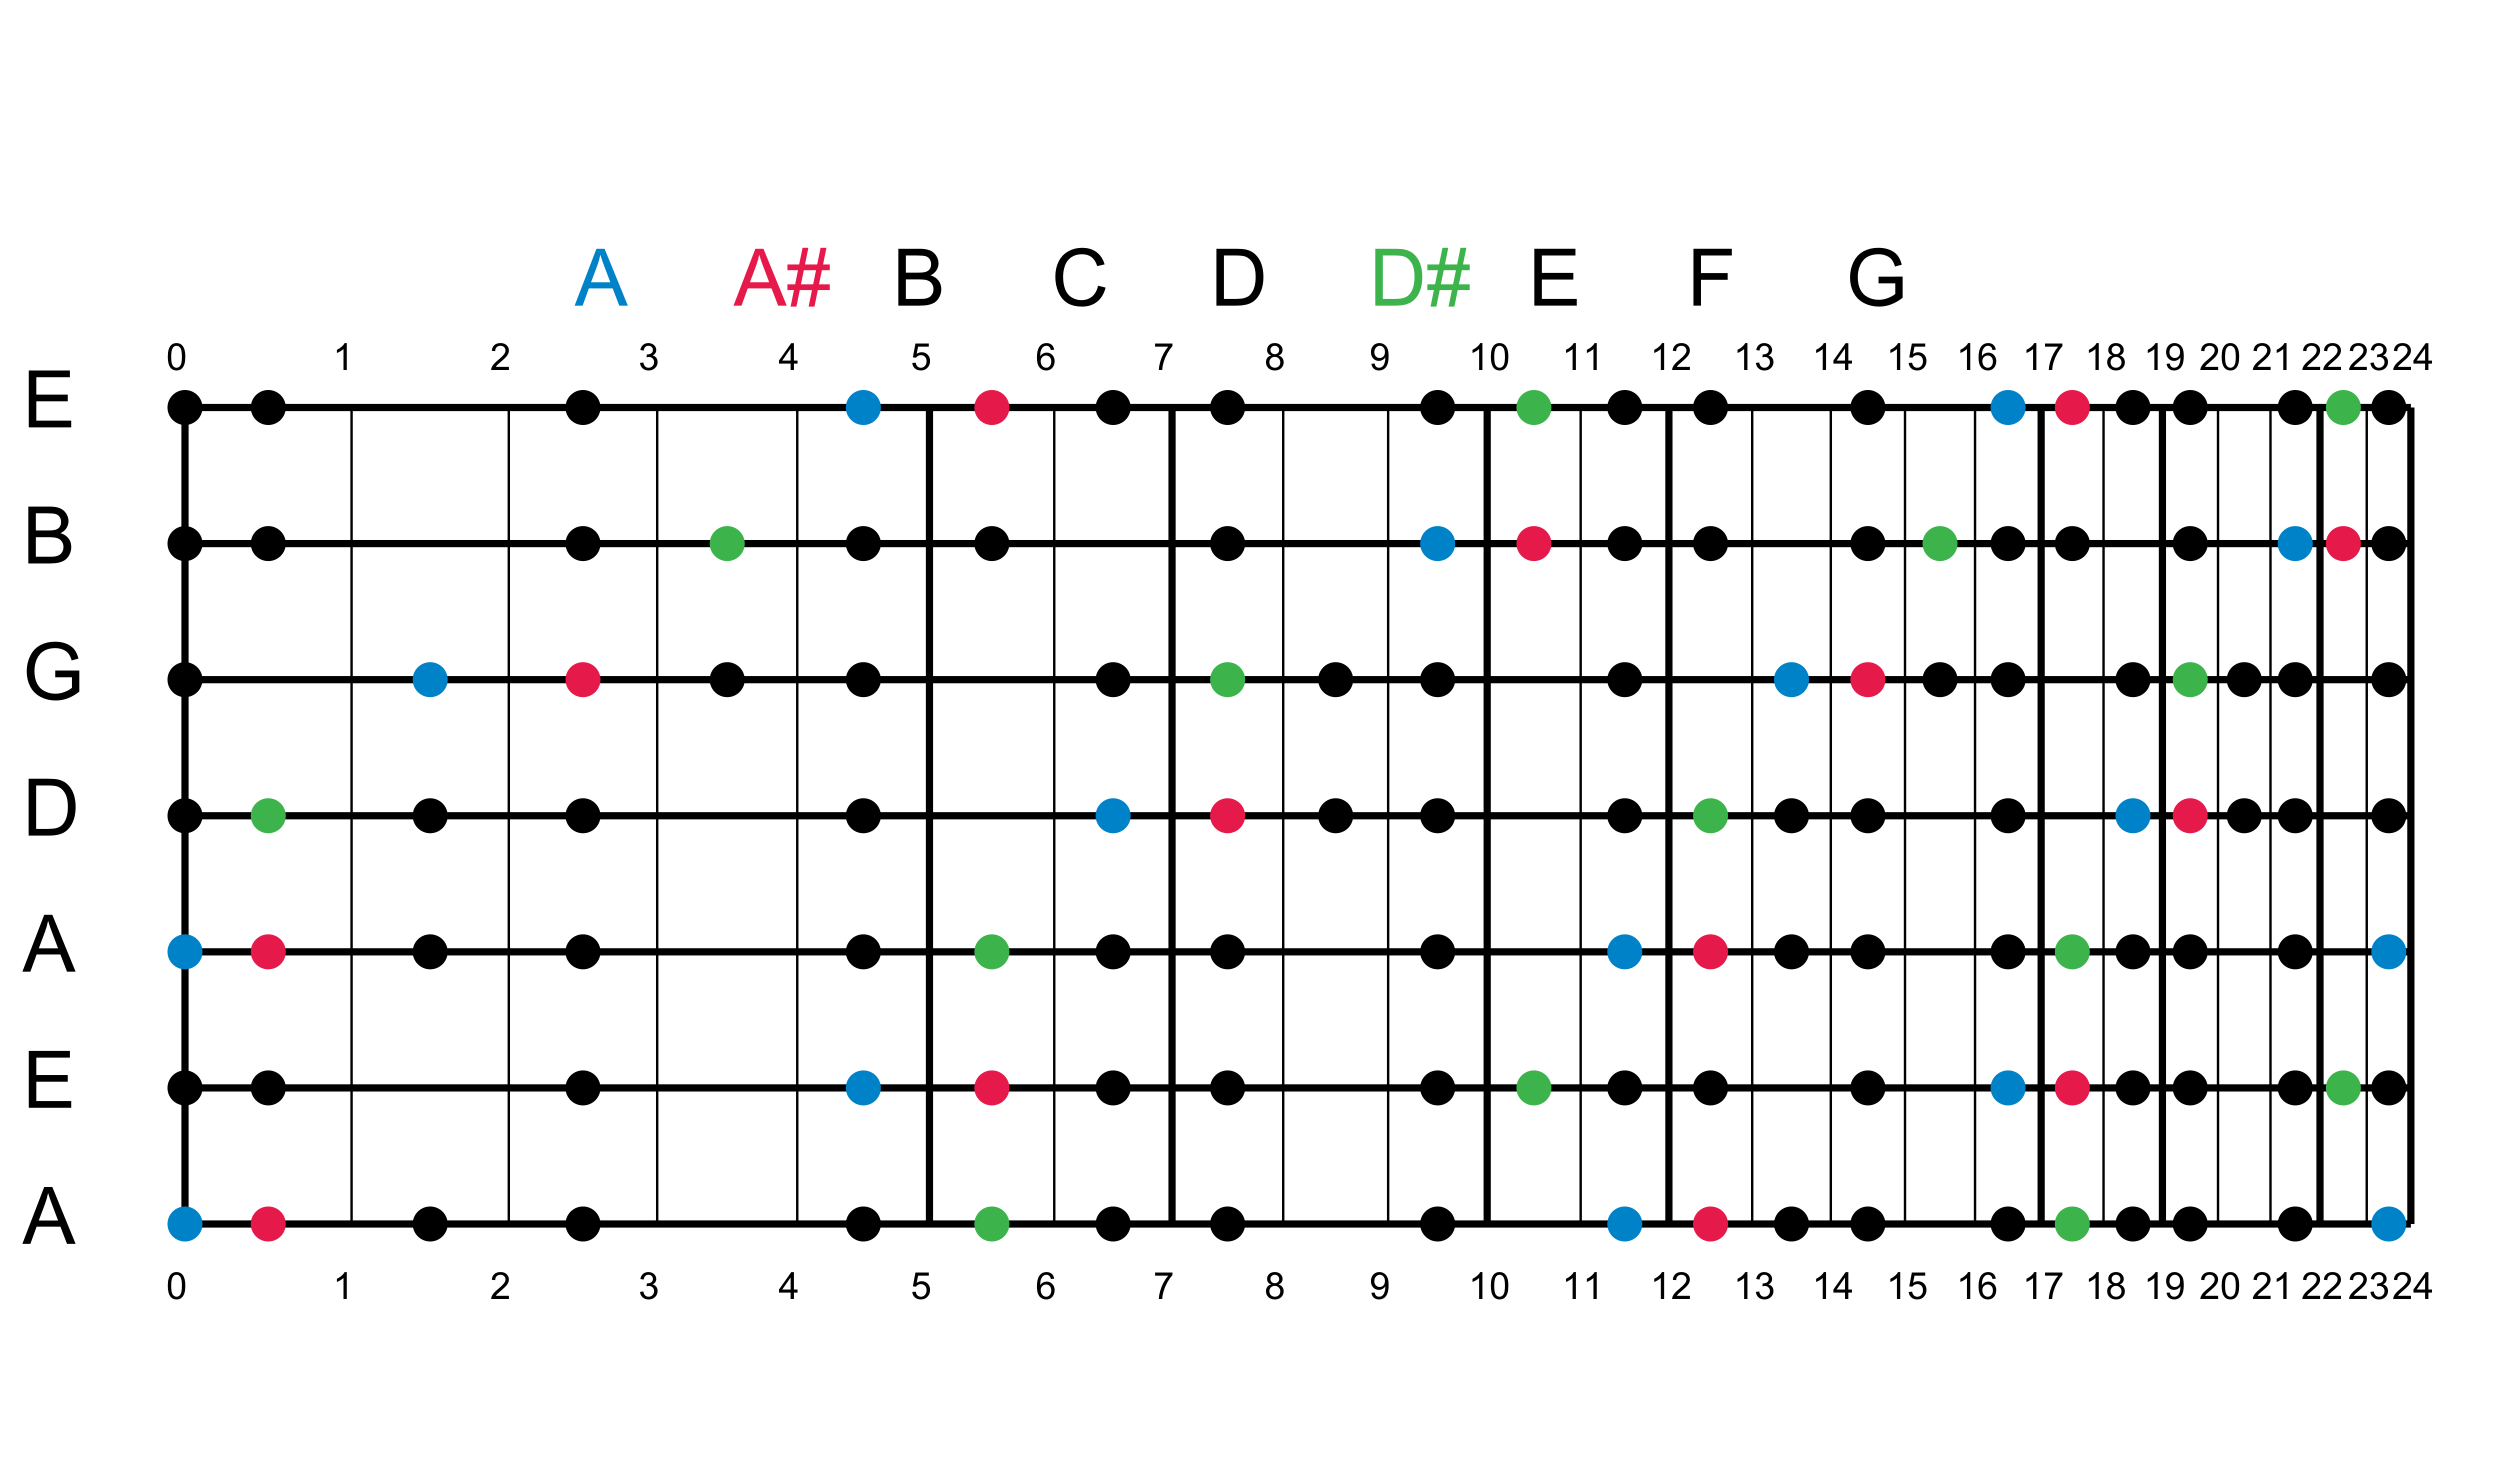 <?xml version="1.0" encoding="UTF-8"?>
<svg xmlns="http://www.w3.org/2000/svg" xmlns:xlink="http://www.w3.org/1999/xlink" width="1040pt" height="612pt" viewBox="0 0 1040 612" version="1.1">
<defs>
<g>
<symbol overflow="visible" id="glyph0-0">
<path style="stroke:none;" d="M 1.949 0 L 1.949 -9.75 L 9.75 -9.75 L 9.75 0 Z M 2.195 -0.242 L 9.508 -0.242 L 9.508 -9.508 L 2.195 -9.508 Z M 2.195 -0.242 "/>
</symbol>
<symbol overflow="visible" id="glyph0-1">
<path style="stroke:none;" d="M 0.648 -5.508 C 0.645 -6.828 0.781 -7.891 1.055 -8.695 C 1.324 -9.5 1.727 -10.117 2.266 -10.555 C 2.801 -10.988 3.477 -11.207 4.289 -11.211 C 4.887 -11.207 5.41 -11.086 5.863 -10.848 C 6.312 -10.605 6.688 -10.258 6.984 -9.805 C 7.277 -9.348 7.508 -8.797 7.676 -8.145 C 7.844 -7.492 7.926 -6.613 7.93 -5.508 C 7.926 -4.195 7.793 -3.137 7.523 -2.336 C 7.254 -1.527 6.852 -0.906 6.316 -0.469 C 5.781 -0.031 5.105 0.188 4.289 0.191 C 3.211 0.188 2.363 -0.195 1.75 -0.969 C 1.012 -1.891 0.645 -3.406 0.648 -5.508 Z M 2.055 -5.508 C 2.051 -3.672 2.266 -2.449 2.699 -1.848 C 3.125 -1.238 3.656 -0.938 4.289 -0.938 C 4.918 -0.938 5.445 -1.242 5.875 -1.852 C 6.301 -2.461 6.516 -3.68 6.52 -5.508 C 6.516 -7.344 6.301 -8.562 5.875 -9.172 C 5.445 -9.773 4.91 -10.078 4.273 -10.078 C 3.641 -10.078 3.141 -9.809 2.766 -9.277 C 2.289 -8.594 2.051 -7.34 2.055 -5.508 Z M 2.055 -5.508 "/>
</symbol>
<symbol overflow="visible" id="glyph0-2">
<path style="stroke:none;" d="M 5.812 0 L 4.441 0 L 4.441 -8.738 C 4.109 -8.418 3.676 -8.105 3.141 -7.793 C 2.605 -7.477 2.125 -7.238 1.699 -7.086 L 1.699 -8.41 C 2.465 -8.766 3.133 -9.203 3.707 -9.719 C 4.281 -10.23 4.688 -10.727 4.93 -11.211 L 5.812 -11.211 Z M 5.812 0 "/>
</symbol>
<symbol overflow="visible" id="glyph0-3">
<path style="stroke:none;" d="M 7.852 -1.316 L 7.852 0 L 0.473 0 C 0.461 -0.328 0.516 -0.645 0.633 -0.953 C 0.82 -1.453 1.121 -1.949 1.535 -2.438 C 1.949 -2.922 2.547 -3.484 3.328 -4.129 C 4.539 -5.121 5.359 -5.91 5.789 -6.492 C 6.215 -7.074 6.426 -7.625 6.43 -8.145 C 6.426 -8.684 6.23 -9.141 5.844 -9.516 C 5.453 -9.891 4.949 -10.078 4.328 -10.078 C 3.664 -10.078 3.137 -9.879 2.742 -9.484 C 2.344 -9.086 2.141 -8.539 2.141 -7.84 L 0.73 -7.984 C 0.824 -9.031 1.188 -9.832 1.82 -10.383 C 2.449 -10.934 3.293 -11.207 4.355 -11.211 C 5.426 -11.207 6.277 -10.91 6.902 -10.32 C 7.527 -9.723 7.84 -8.988 7.84 -8.113 C 7.84 -7.664 7.746 -7.223 7.562 -6.793 C 7.379 -6.359 7.074 -5.906 6.652 -5.43 C 6.223 -4.949 5.52 -4.293 4.539 -3.465 C 3.715 -2.77 3.188 -2.301 2.953 -2.059 C 2.719 -1.809 2.523 -1.562 2.375 -1.316 Z M 7.852 -1.316 "/>
</symbol>
<symbol overflow="visible" id="glyph0-4">
<path style="stroke:none;" d="M 0.656 -2.949 L 2.027 -3.129 C 2.184 -2.352 2.449 -1.789 2.828 -1.449 C 3.207 -1.105 3.668 -0.938 4.211 -0.938 C 4.855 -0.938 5.398 -1.16 5.844 -1.605 C 6.285 -2.051 6.508 -2.605 6.512 -3.27 C 6.508 -3.895 6.305 -4.41 5.895 -4.824 C 5.48 -5.23 4.957 -5.438 4.328 -5.438 C 4.066 -5.438 3.742 -5.387 3.359 -5.285 L 3.512 -6.488 C 3.598 -6.477 3.672 -6.473 3.734 -6.477 C 4.312 -6.473 4.84 -6.625 5.309 -6.934 C 5.777 -7.234 6.012 -7.703 6.012 -8.34 C 6.012 -8.84 5.84 -9.258 5.5 -9.59 C 5.156 -9.918 4.719 -10.082 4.184 -10.086 C 3.648 -10.082 3.203 -9.914 2.848 -9.582 C 2.492 -9.242 2.262 -8.742 2.164 -8.074 L 0.793 -8.316 C 0.957 -9.23 1.34 -9.945 1.934 -10.453 C 2.527 -10.957 3.266 -11.207 4.152 -11.211 C 4.758 -11.207 5.32 -11.078 5.836 -10.82 C 6.348 -10.559 6.738 -10.203 7.012 -9.75 C 7.281 -9.297 7.418 -8.816 7.418 -8.309 C 7.418 -7.824 7.285 -7.383 7.027 -6.992 C 6.766 -6.594 6.383 -6.281 5.879 -6.047 C 6.535 -5.895 7.051 -5.578 7.418 -5.098 C 7.785 -4.617 7.969 -4.016 7.969 -3.297 C 7.969 -2.32 7.613 -1.492 6.902 -0.816 C 6.191 -0.137 5.289 0.199 4.203 0.199 C 3.219 0.199 2.406 -0.09 1.762 -0.676 C 1.113 -1.258 0.746 -2.016 0.656 -2.949 Z M 0.656 -2.949 "/>
</symbol>
<symbol overflow="visible" id="glyph0-5">
<path style="stroke:none;" d="M 5.043 0 L 5.043 -2.672 L 0.199 -2.672 L 0.199 -3.93 L 5.293 -11.168 L 6.414 -11.168 L 6.414 -3.93 L 7.922 -3.93 L 7.922 -2.672 L 6.414 -2.672 L 6.414 0 Z M 5.043 -3.93 L 5.043 -8.965 L 1.547 -3.93 Z M 5.043 -3.93 "/>
</symbol>
<symbol overflow="visible" id="glyph0-6">
<path style="stroke:none;" d="M 0.648 -2.926 L 2.086 -3.047 C 2.191 -2.344 2.438 -1.816 2.828 -1.465 C 3.215 -1.113 3.684 -0.938 4.234 -0.938 C 4.895 -0.938 5.453 -1.184 5.91 -1.684 C 6.367 -2.176 6.598 -2.836 6.598 -3.664 C 6.598 -4.441 6.375 -5.059 5.938 -5.512 C 5.492 -5.961 4.918 -6.188 4.211 -6.191 C 3.77 -6.188 3.371 -6.086 3.016 -5.891 C 2.66 -5.688 2.383 -5.43 2.18 -5.109 L 0.891 -5.277 L 1.973 -11.016 L 7.527 -11.016 L 7.527 -9.703 L 3.07 -9.703 L 2.469 -6.703 C 3.133 -7.168 3.836 -7.398 4.578 -7.402 C 5.547 -7.398 6.371 -7.062 7.043 -6.391 C 7.715 -5.715 8.051 -4.848 8.051 -3.785 C 8.051 -2.773 7.754 -1.898 7.168 -1.164 C 6.449 -0.262 5.473 0.188 4.234 0.191 C 3.215 0.188 2.387 -0.094 1.746 -0.66 C 1.105 -1.227 0.738 -1.98 0.648 -2.926 Z M 0.648 -2.926 "/>
</symbol>
<symbol overflow="visible" id="glyph0-7">
<path style="stroke:none;" d="M 7.762 -8.434 L 6.398 -8.324 C 6.273 -8.859 6.098 -9.25 5.879 -9.5 C 5.504 -9.887 5.047 -10.082 4.508 -10.086 C 4.07 -10.082 3.688 -9.961 3.359 -9.719 C 2.922 -9.402 2.582 -8.941 2.336 -8.34 C 2.086 -7.73 1.957 -6.871 1.949 -5.758 C 2.277 -6.258 2.68 -6.629 3.16 -6.875 C 3.637 -7.117 4.137 -7.242 4.66 -7.242 C 5.57 -7.242 6.352 -6.906 6.996 -6.234 C 7.637 -5.562 7.957 -4.691 7.961 -3.625 C 7.957 -2.922 7.805 -2.27 7.508 -1.672 C 7.203 -1.066 6.789 -0.605 6.262 -0.289 C 5.73 0.031 5.133 0.188 4.465 0.191 C 3.32 0.188 2.387 -0.23 1.668 -1.07 C 0.945 -1.91 0.586 -3.297 0.586 -5.227 C 0.586 -7.383 0.984 -8.949 1.781 -9.934 C 2.477 -10.781 3.414 -11.207 4.594 -11.211 C 5.469 -11.207 6.188 -10.961 6.75 -10.473 C 7.312 -9.977 7.648 -9.297 7.762 -8.434 Z M 2.164 -3.617 C 2.16 -3.141 2.262 -2.691 2.465 -2.262 C 2.664 -1.828 2.945 -1.496 3.305 -1.273 C 3.664 -1.047 4.043 -0.938 4.441 -0.938 C 5.02 -0.938 5.516 -1.168 5.934 -1.637 C 6.348 -2.102 6.555 -2.738 6.559 -3.543 C 6.555 -4.312 6.352 -4.918 5.941 -5.363 C 5.527 -5.805 5.008 -6.027 4.387 -6.031 C 3.766 -6.027 3.238 -5.805 2.809 -5.363 C 2.375 -4.918 2.16 -4.336 2.164 -3.617 Z M 2.164 -3.617 "/>
</symbol>
<symbol overflow="visible" id="glyph0-8">
<path style="stroke:none;" d="M 0.738 -9.703 L 0.738 -11.023 L 7.969 -11.023 L 7.969 -9.957 C 7.258 -9.195 6.551 -8.191 5.852 -6.938 C 5.152 -5.684 4.613 -4.395 4.234 -3.07 C 3.957 -2.133 3.781 -1.109 3.711 0 L 2.301 0 C 2.312 -0.875 2.484 -1.934 2.816 -3.184 C 3.145 -4.426 3.617 -5.625 4.238 -6.781 C 4.852 -7.934 5.508 -8.91 6.207 -9.703 Z M 0.738 -9.703 "/>
</symbol>
<symbol overflow="visible" id="glyph0-9">
<path style="stroke:none;" d="M 2.758 -6.055 C 2.188 -6.258 1.766 -6.555 1.492 -6.945 C 1.215 -7.328 1.078 -7.793 1.082 -8.332 C 1.078 -9.145 1.371 -9.824 1.957 -10.379 C 2.539 -10.93 3.316 -11.207 4.289 -11.211 C 5.262 -11.207 6.043 -10.926 6.641 -10.363 C 7.234 -9.797 7.535 -9.109 7.535 -8.297 C 7.535 -7.777 7.398 -7.324 7.125 -6.941 C 6.852 -6.555 6.438 -6.258 5.887 -6.055 C 6.57 -5.828 7.094 -5.469 7.453 -4.973 C 7.812 -4.473 7.992 -3.879 7.992 -3.191 C 7.992 -2.234 7.652 -1.43 6.977 -0.781 C 6.301 -0.133 5.414 0.188 4.312 0.191 C 3.211 0.188 2.32 -0.137 1.645 -0.785 C 0.969 -1.438 0.633 -2.25 0.633 -3.23 C 0.633 -3.953 0.816 -4.562 1.184 -5.055 C 1.551 -5.543 2.074 -5.875 2.758 -6.055 Z M 2.484 -8.379 C 2.484 -7.848 2.652 -7.414 2.992 -7.082 C 3.332 -6.746 3.773 -6.578 4.32 -6.582 C 4.844 -6.578 5.277 -6.746 5.617 -7.078 C 5.953 -7.41 6.121 -7.816 6.125 -8.305 C 6.121 -8.805 5.949 -9.227 5.602 -9.57 C 5.254 -9.91 4.82 -10.082 4.305 -10.086 C 3.777 -10.082 3.344 -9.914 3 -9.582 C 2.656 -9.242 2.484 -8.844 2.484 -8.379 Z M 2.043 -3.223 C 2.039 -2.832 2.133 -2.453 2.32 -2.086 C 2.504 -1.719 2.777 -1.434 3.145 -1.238 C 3.508 -1.035 3.902 -0.938 4.328 -0.938 C 4.98 -0.938 5.52 -1.148 5.949 -1.57 C 6.371 -1.992 6.586 -2.527 6.59 -3.176 C 6.586 -3.836 6.367 -4.379 5.93 -4.812 C 5.488 -5.242 4.938 -5.461 4.281 -5.461 C 3.633 -5.461 3.098 -5.246 2.676 -4.82 C 2.25 -4.395 2.039 -3.863 2.043 -3.223 Z M 2.043 -3.223 "/>
</symbol>
<symbol overflow="visible" id="glyph0-10">
<path style="stroke:none;" d="M 0.852 -2.582 L 2.172 -2.703 C 2.281 -2.078 2.492 -1.629 2.809 -1.355 C 3.121 -1.074 3.527 -0.938 4.023 -0.938 C 4.441 -0.938 4.809 -1.031 5.129 -1.227 C 5.441 -1.414 5.703 -1.672 5.91 -2 C 6.109 -2.32 6.277 -2.758 6.418 -3.305 C 6.551 -3.852 6.621 -4.41 6.625 -4.98 C 6.621 -5.043 6.621 -5.133 6.621 -5.258 C 6.344 -4.816 5.969 -4.461 5.496 -4.191 C 5.02 -3.918 4.504 -3.785 3.953 -3.785 C 3.027 -3.785 2.246 -4.117 1.605 -4.789 C 0.965 -5.457 0.645 -6.344 0.648 -7.441 C 0.645 -8.574 0.977 -9.484 1.648 -10.176 C 2.312 -10.863 3.152 -11.207 4.16 -11.211 C 4.887 -11.207 5.551 -11.012 6.152 -10.625 C 6.754 -10.23 7.211 -9.676 7.523 -8.953 C 7.836 -8.227 7.992 -7.18 7.992 -5.812 C 7.992 -4.383 7.836 -3.246 7.527 -2.402 C 7.215 -1.559 6.754 -0.914 6.145 -0.473 C 5.531 -0.031 4.812 0.188 3.992 0.191 C 3.113 0.188 2.398 -0.051 1.848 -0.535 C 1.293 -1.02 0.961 -1.703 0.852 -2.582 Z M 6.469 -7.512 C 6.469 -8.297 6.258 -8.918 5.84 -9.383 C 5.418 -9.844 4.914 -10.078 4.328 -10.078 C 3.715 -10.078 3.184 -9.828 2.734 -9.332 C 2.277 -8.832 2.051 -8.188 2.055 -7.395 C 2.051 -6.684 2.266 -6.105 2.699 -5.66 C 3.125 -5.215 3.656 -4.992 4.289 -4.996 C 4.922 -4.992 5.441 -5.215 5.855 -5.66 C 6.262 -6.105 6.469 -6.723 6.469 -7.512 Z M 6.469 -7.512 "/>
</symbol>
<symbol overflow="visible" id="glyph1-0">
<path style="stroke:none;" d="M 4.133 0 L 4.133 -20.656 L 20.656 -20.656 L 20.656 0 Z M 4.648 -0.516 L 20.137 -0.516 L 20.137 -20.137 L 4.648 -20.137 Z M 4.648 -0.516 "/>
</symbol>
<symbol overflow="visible" id="glyph1-1">
<path style="stroke:none;" d="M -0.047 0 L 9.035 -23.656 L 12.41 -23.656 L 22.09 0 L 18.523 0 L 15.766 -7.164 L 5.875 -7.164 L 3.277 0 Z M 6.777 -9.715 L 14.797 -9.715 L 12.328 -16.266 C 11.574 -18.254 11.012 -19.887 10.648 -21.172 C 10.344 -19.648 9.922 -18.145 9.375 -16.652 Z M 6.777 -9.715 "/>
</symbol>
<symbol overflow="visible" id="glyph1-2">
<path style="stroke:none;" d="M 2.613 0 L 2.613 -23.656 L 19.719 -23.656 L 19.719 -20.863 L 5.746 -20.863 L 5.746 -13.621 L 18.832 -13.621 L 18.832 -10.844 L 5.746 -10.844 L 5.746 -2.793 L 20.27 -2.793 L 20.27 0 Z M 2.613 0 "/>
</symbol>
<symbol overflow="visible" id="glyph1-3">
<path style="stroke:none;" d="M 2.551 0 L 2.551 -23.656 L 10.699 -23.656 C 12.535 -23.652 13.938 -23.539 14.91 -23.316 C 16.266 -23 17.422 -22.438 18.379 -21.625 C 19.625 -20.566 20.559 -19.219 21.176 -17.582 C 21.793 -15.938 22.102 -14.062 22.105 -11.957 C 22.102 -10.156 21.891 -8.562 21.477 -7.18 C 21.055 -5.789 20.52 -4.641 19.863 -3.734 C 19.207 -2.82 18.488 -2.105 17.707 -1.59 C 16.926 -1.066 15.984 -0.672 14.883 -0.402 C 13.781 -0.133 12.516 0 11.086 0 Z M 5.68 -2.793 L 10.73 -2.793 C 12.285 -2.789 13.512 -2.934 14.402 -3.227 C 15.289 -3.516 15.996 -3.926 16.523 -4.453 C 17.266 -5.195 17.844 -6.191 18.258 -7.445 C 18.672 -8.699 18.879 -10.219 18.879 -12.004 C 18.879 -14.477 18.473 -16.379 17.66 -17.711 C 16.848 -19.035 15.859 -19.926 14.699 -20.379 C 13.859 -20.699 12.508 -20.859 10.648 -20.863 L 5.68 -20.863 Z M 5.68 -2.793 "/>
</symbol>
<symbol overflow="visible" id="glyph1-4">
<path style="stroke:none;" d="M 13.621 -9.277 L 13.621 -12.055 L 23.641 -12.07 L 23.641 -3.293 C 22.098 -2.066 20.512 -1.141 18.879 -0.523 C 17.242 0.094 15.562 0.398 13.844 0.402 C 11.52 0.398 9.41 -0.098 7.512 -1.09 C 5.613 -2.082 4.18 -3.52 3.211 -5.406 C 2.242 -7.285 1.758 -9.387 1.758 -11.715 C 1.758 -14.012 2.238 -16.16 3.203 -18.16 C 4.164 -20.152 5.551 -21.637 7.359 -22.605 C 9.164 -23.574 11.242 -24.059 13.602 -24.059 C 15.309 -24.059 16.855 -23.781 18.242 -23.227 C 19.621 -22.672 20.707 -21.898 21.492 -20.914 C 22.277 -19.922 22.875 -18.633 23.285 -17.039 L 20.461 -16.266 C 20.105 -17.469 19.664 -18.414 19.137 -19.105 C 18.609 -19.789 17.855 -20.34 16.879 -20.758 C 15.898 -21.172 14.812 -21.379 13.621 -21.383 C 12.188 -21.379 10.949 -21.16 9.906 -20.727 C 8.863 -20.289 8.023 -19.719 7.383 -19.008 C 6.742 -18.297 6.242 -17.516 5.891 -16.668 C 5.281 -15.203 4.98 -13.617 4.984 -11.91 C 4.98 -9.797 5.344 -8.031 6.074 -6.613 C 6.797 -5.191 7.855 -4.137 9.246 -3.453 C 10.633 -2.762 12.105 -2.418 13.668 -2.422 C 15.02 -2.418 16.344 -2.68 17.637 -3.203 C 18.926 -3.723 19.902 -4.281 20.574 -4.875 L 20.574 -9.277 Z M 13.621 -9.277 "/>
</symbol>
<symbol overflow="visible" id="glyph1-5">
<path style="stroke:none;" d="M 2.422 0 L 2.422 -23.656 L 11.297 -23.656 C 13.102 -23.652 14.551 -23.414 15.645 -22.938 C 16.734 -22.457 17.586 -21.719 18.207 -20.727 C 18.824 -19.727 19.137 -18.688 19.137 -17.605 C 19.137 -16.594 18.859 -15.641 18.312 -14.75 C 17.762 -13.852 16.938 -13.133 15.832 -12.586 C 17.262 -12.164 18.359 -11.445 19.129 -10.438 C 19.898 -9.422 20.285 -8.23 20.285 -6.859 C 20.285 -5.746 20.051 -4.715 19.582 -3.766 C 19.113 -2.812 18.535 -2.078 17.848 -1.562 C 17.16 -1.043 16.297 -0.652 15.258 -0.395 C 14.219 -0.129 12.945 0 11.441 0 Z M 5.551 -13.715 L 10.668 -13.715 C 12.051 -13.711 13.047 -13.805 13.652 -13.992 C 14.449 -14.227 15.047 -14.617 15.449 -15.168 C 15.852 -15.715 16.055 -16.402 16.055 -17.234 C 16.055 -18.016 15.863 -18.707 15.488 -19.305 C 15.109 -19.902 14.574 -20.312 13.875 -20.531 C 13.176 -20.75 11.977 -20.859 10.277 -20.863 L 5.551 -20.863 Z M 5.551 -2.793 L 11.441 -2.793 C 12.449 -2.789 13.16 -2.828 13.57 -2.906 C 14.289 -3.031 14.891 -3.242 15.379 -3.547 C 15.859 -3.844 16.258 -4.285 16.57 -4.863 C 16.883 -5.441 17.039 -6.105 17.039 -6.859 C 17.039 -7.738 16.812 -8.504 16.359 -9.156 C 15.906 -9.805 15.277 -10.262 14.48 -10.527 C 13.676 -10.789 12.523 -10.922 11.02 -10.926 L 5.551 -10.926 Z M 5.551 -2.793 "/>
</symbol>
<symbol overflow="visible" id="glyph1-6">
<path style="stroke:none;" d="M 1.66 0.402 L 3.066 -6.473 L 0.34 -6.473 L 0.34 -8.875 L 3.551 -8.875 L 4.746 -14.734 L 0.34 -14.734 L 0.34 -17.137 L 5.227 -17.137 L 6.633 -24.059 L 9.051 -24.059 L 7.648 -17.137 L 12.73 -17.137 L 14.137 -24.059 L 16.574 -24.059 L 15.168 -17.137 L 17.961 -17.137 L 17.961 -14.734 L 14.684 -14.734 L 13.473 -8.875 L 17.961 -8.875 L 17.961 -6.473 L 12.988 -6.473 L 11.586 0.402 L 9.164 0.402 L 10.555 -6.473 L 5.488 -6.473 L 4.082 0.402 Z M 5.969 -8.875 L 11.039 -8.875 L 12.246 -14.734 L 7.164 -14.734 Z M 5.969 -8.875 "/>
</symbol>
<symbol overflow="visible" id="glyph1-7">
<path style="stroke:none;" d="M 19.43 -8.293 L 22.559 -7.504 C 21.902 -4.93 20.719 -2.969 19.016 -1.621 C 17.309 -0.273 15.227 0.398 12.766 0.402 C 10.215 0.398 8.141 -0.117 6.543 -1.152 C 4.945 -2.188 3.73 -3.691 2.895 -5.664 C 2.059 -7.629 1.641 -9.742 1.645 -12.004 C 1.641 -14.465 2.109 -16.613 3.055 -18.449 C 3.992 -20.281 5.332 -21.676 7.074 -22.629 C 8.809 -23.582 10.723 -24.059 12.812 -24.059 C 15.176 -24.059 17.164 -23.453 18.781 -22.25 C 20.391 -21.043 21.516 -19.352 22.156 -17.168 L 19.074 -16.441 C 18.52 -18.16 17.723 -19.414 16.684 -20.203 C 15.637 -20.988 14.324 -21.379 12.746 -21.383 C 10.926 -21.379 9.406 -20.945 8.188 -20.074 C 6.965 -19.199 6.109 -18.027 5.617 -16.562 C 5.121 -15.094 4.875 -13.582 4.875 -12.023 C 4.875 -10.008 5.168 -8.25 5.754 -6.754 C 6.34 -5.25 7.25 -4.129 8.488 -3.387 C 9.723 -2.645 11.062 -2.273 12.508 -2.273 C 14.258 -2.273 15.742 -2.777 16.957 -3.789 C 18.172 -4.801 18.996 -6.301 19.43 -8.293 Z M 19.43 -8.293 "/>
</symbol>
<symbol overflow="visible" id="glyph1-8">
<path style="stroke:none;" d="M 2.711 0 L 2.711 -23.656 L 18.672 -23.656 L 18.672 -20.863 L 5.84 -20.863 L 5.84 -13.539 L 16.945 -13.539 L 16.945 -10.746 L 5.84 -10.746 L 5.84 0 Z M 2.711 0 "/>
</symbol>
</g>
</defs>
<g id="surface1">
<rect x="0" y="0" width="1040" height="612" style="fill:rgb(100%,100%,100%);fill-opacity:1;stroke:none;"/>
<g style="fill:rgb(0%,0%,0%);fill-opacity:1;">
  <use xlink:href="#glyph0-1" x="69.16" y="153.926"/>
</g>
<path style="fill:none;stroke-width:3;stroke-linecap:butt;stroke-linejoin:miter;stroke:rgb(0%,0%,0%);stroke-opacity:1;stroke-miterlimit:10;" d="M 76.961 169.523 L 76.961 509.184 "/>
<g style="fill:rgb(0%,0%,0%);fill-opacity:1;">
  <use xlink:href="#glyph0-1" x="69.16" y="540.383"/>
</g>
<g style="fill:rgb(0%,0%,0%);fill-opacity:1;">
  <use xlink:href="#glyph0-2" x="138.453" y="153.926"/>
</g>
<path style="fill:none;stroke-width:1;stroke-linecap:butt;stroke-linejoin:miter;stroke:rgb(0%,0%,0%);stroke-opacity:1;stroke-miterlimit:10;" d="M 146.254 169.523 L 146.254 509.184 "/>
<g style="fill:rgb(0%,0%,0%);fill-opacity:1;">
  <use xlink:href="#glyph0-2" x="138.453" y="540.383"/>
</g>
<g style="fill:rgb(0%,0%,0%);fill-opacity:1;">
  <use xlink:href="#glyph0-3" x="203.859" y="153.926"/>
</g>
<path style="fill:none;stroke-width:1;stroke-linecap:butt;stroke-linejoin:miter;stroke:rgb(0%,0%,0%);stroke-opacity:1;stroke-miterlimit:10;" d="M 211.66 169.523 L 211.66 509.184 "/>
<g style="fill:rgb(0%,0%,0%);fill-opacity:1;">
  <use xlink:href="#glyph0-3" x="203.859" y="540.383"/>
</g>
<g style="fill:rgb(0%,0%,0%);fill-opacity:1;">
  <use xlink:href="#glyph0-4" x="265.594" y="153.926"/>
</g>
<path style="fill:none;stroke-width:1;stroke-linecap:butt;stroke-linejoin:miter;stroke:rgb(0%,0%,0%);stroke-opacity:1;stroke-miterlimit:10;" d="M 273.391 169.523 L 273.391 509.184 "/>
<g style="fill:rgb(0%,0%,0%);fill-opacity:1;">
  <use xlink:href="#glyph0-4" x="265.594" y="540.383"/>
</g>
<g style="fill:rgb(0%,0%,0%);fill-opacity:1;">
  <use xlink:href="#glyph0-5" x="323.859" y="153.926"/>
</g>
<path style="fill:none;stroke-width:1;stroke-linecap:butt;stroke-linejoin:miter;stroke:rgb(0%,0%,0%);stroke-opacity:1;stroke-miterlimit:10;" d="M 331.66 169.523 L 331.66 509.184 "/>
<g style="fill:rgb(0%,0%,0%);fill-opacity:1;">
  <use xlink:href="#glyph0-5" x="323.859" y="540.383"/>
</g>
<g style="fill:rgb(0%,0%,0%);fill-opacity:1;">
  <use xlink:href="#glyph0-6" x="378.859" y="153.926"/>
</g>
<path style="fill:none;stroke-width:3;stroke-linecap:butt;stroke-linejoin:miter;stroke:rgb(0%,0%,0%);stroke-opacity:1;stroke-miterlimit:10;" d="M 386.66 169.523 L 386.66 509.184 "/>
<g style="fill:rgb(0%,0%,0%);fill-opacity:1;">
  <use xlink:href="#glyph0-6" x="378.859" y="540.383"/>
</g>
<g style="fill:rgb(0%,0%,0%);fill-opacity:1;">
  <use xlink:href="#glyph0-7" x="430.77" y="153.926"/>
</g>
<path style="fill:none;stroke-width:1;stroke-linecap:butt;stroke-linejoin:miter;stroke:rgb(0%,0%,0%);stroke-opacity:1;stroke-miterlimit:10;" d="M 438.57 169.523 L 438.57 509.184 "/>
<g style="fill:rgb(0%,0%,0%);fill-opacity:1;">
  <use xlink:href="#glyph0-7" x="430.77" y="540.383"/>
</g>
<g style="fill:rgb(0%,0%,0%);fill-opacity:1;">
  <use xlink:href="#glyph0-8" x="479.77" y="153.926"/>
</g>
<path style="fill:none;stroke-width:3;stroke-linecap:butt;stroke-linejoin:miter;stroke:rgb(0%,0%,0%);stroke-opacity:1;stroke-miterlimit:10;" d="M 487.57 169.523 L 487.57 509.184 "/>
<g style="fill:rgb(0%,0%,0%);fill-opacity:1;">
  <use xlink:href="#glyph0-8" x="479.77" y="540.383"/>
</g>
<g style="fill:rgb(0%,0%,0%);fill-opacity:1;">
  <use xlink:href="#glyph0-9" x="526.016" y="153.926"/>
</g>
<path style="fill:none;stroke-width:1;stroke-linecap:butt;stroke-linejoin:miter;stroke:rgb(0%,0%,0%);stroke-opacity:1;stroke-miterlimit:10;" d="M 533.816 169.523 L 533.816 509.184 "/>
<g style="fill:rgb(0%,0%,0%);fill-opacity:1;">
  <use xlink:href="#glyph0-9" x="526.016" y="540.383"/>
</g>
<g style="fill:rgb(0%,0%,0%);fill-opacity:1;">
  <use xlink:href="#glyph0-10" x="569.668" y="153.926"/>
</g>
<path style="fill:none;stroke-width:1;stroke-linecap:butt;stroke-linejoin:miter;stroke:rgb(0%,0%,0%);stroke-opacity:1;stroke-miterlimit:10;" d="M 577.469 169.523 L 577.469 509.184 "/>
<g style="fill:rgb(0%,0%,0%);fill-opacity:1;">
  <use xlink:href="#glyph0-10" x="569.668" y="540.383"/>
</g>
<g style="fill:rgb(0%,0%,0%);fill-opacity:1;">
  <use xlink:href="#glyph0-2" x="610.871" y="153.926"/>
  <use xlink:href="#glyph0-1" x="619.547" y="153.926"/>
</g>
<path style="fill:none;stroke-width:3;stroke-linecap:butt;stroke-linejoin:miter;stroke:rgb(0%,0%,0%);stroke-opacity:1;stroke-miterlimit:10;" d="M 618.672 169.523 L 618.672 509.184 "/>
<g style="fill:rgb(0%,0%,0%);fill-opacity:1;">
  <use xlink:href="#glyph0-2" x="610.871" y="540.383"/>
  <use xlink:href="#glyph0-1" x="619.547" y="540.383"/>
</g>
<g style="fill:rgb(0%,0%,0%);fill-opacity:1;">
  <use xlink:href="#glyph0-2" x="649.762" y="153.926"/>
  <use xlink:href="#glyph0-2" x="658.438" y="153.926"/>
</g>
<path style="fill:none;stroke-width:1;stroke-linecap:butt;stroke-linejoin:miter;stroke:rgb(0%,0%,0%);stroke-opacity:1;stroke-miterlimit:10;" d="M 657.562 169.523 L 657.562 509.184 "/>
<g style="fill:rgb(0%,0%,0%);fill-opacity:1;">
  <use xlink:href="#glyph0-2" x="649.762" y="540.383"/>
  <use xlink:href="#glyph0-2" x="658.438" y="540.383"/>
</g>
<g style="fill:rgb(0%,0%,0%);fill-opacity:1;">
  <use xlink:href="#glyph0-2" x="686.469" y="153.926"/>
  <use xlink:href="#glyph0-3" x="695.145" y="153.926"/>
</g>
<path style="fill:none;stroke-width:3;stroke-linecap:butt;stroke-linejoin:miter;stroke:rgb(0%,0%,0%);stroke-opacity:1;stroke-miterlimit:10;" d="M 694.27 169.523 L 694.27 509.184 "/>
<g style="fill:rgb(0%,0%,0%);fill-opacity:1;">
  <use xlink:href="#glyph0-2" x="686.469" y="540.383"/>
  <use xlink:href="#glyph0-3" x="695.145" y="540.383"/>
</g>
<g style="fill:rgb(0%,0%,0%);fill-opacity:1;">
  <use xlink:href="#glyph0-2" x="721.113" y="153.926"/>
  <use xlink:href="#glyph0-4" x="729.789" y="153.926"/>
</g>
<path style="fill:none;stroke-width:1;stroke-linecap:butt;stroke-linejoin:miter;stroke:rgb(0%,0%,0%);stroke-opacity:1;stroke-miterlimit:10;" d="M 728.914 169.523 L 728.914 509.184 "/>
<g style="fill:rgb(0%,0%,0%);fill-opacity:1;">
  <use xlink:href="#glyph0-2" x="721.113" y="540.383"/>
  <use xlink:href="#glyph0-4" x="729.789" y="540.383"/>
</g>
<g style="fill:rgb(0%,0%,0%);fill-opacity:1;">
  <use xlink:href="#glyph0-2" x="753.816" y="153.926"/>
  <use xlink:href="#glyph0-5" x="762.492" y="153.926"/>
</g>
<path style="fill:none;stroke-width:1;stroke-linecap:butt;stroke-linejoin:miter;stroke:rgb(0%,0%,0%);stroke-opacity:1;stroke-miterlimit:10;" d="M 761.617 169.523 L 761.617 509.184 "/>
<g style="fill:rgb(0%,0%,0%);fill-opacity:1;">
  <use xlink:href="#glyph0-2" x="753.816" y="540.383"/>
  <use xlink:href="#glyph0-5" x="762.492" y="540.383"/>
</g>
<g style="fill:rgb(0%,0%,0%);fill-opacity:1;">
  <use xlink:href="#glyph0-2" x="784.684" y="153.926"/>
  <use xlink:href="#glyph0-6" x="793.36" y="153.926"/>
</g>
<path style="fill:none;stroke-width:1;stroke-linecap:butt;stroke-linejoin:miter;stroke:rgb(0%,0%,0%);stroke-opacity:1;stroke-miterlimit:10;" d="M 792.484 169.523 L 792.484 509.184 "/>
<g style="fill:rgb(0%,0%,0%);fill-opacity:1;">
  <use xlink:href="#glyph0-2" x="784.684" y="540.383"/>
  <use xlink:href="#glyph0-6" x="793.36" y="540.383"/>
</g>
<g style="fill:rgb(0%,0%,0%);fill-opacity:1;">
  <use xlink:href="#glyph0-2" x="813.816" y="153.926"/>
  <use xlink:href="#glyph0-7" x="822.492" y="153.926"/>
</g>
<path style="fill:none;stroke-width:1;stroke-linecap:butt;stroke-linejoin:miter;stroke:rgb(0%,0%,0%);stroke-opacity:1;stroke-miterlimit:10;" d="M 821.617 169.523 L 821.617 509.184 "/>
<g style="fill:rgb(0%,0%,0%);fill-opacity:1;">
  <use xlink:href="#glyph0-2" x="813.816" y="540.383"/>
  <use xlink:href="#glyph0-7" x="822.492" y="540.383"/>
</g>
<g style="fill:rgb(0%,0%,0%);fill-opacity:1;">
  <use xlink:href="#glyph0-2" x="841.316" y="153.926"/>
  <use xlink:href="#glyph0-8" x="849.992" y="153.926"/>
</g>
<path style="fill:none;stroke-width:3;stroke-linecap:butt;stroke-linejoin:miter;stroke:rgb(0%,0%,0%);stroke-opacity:1;stroke-miterlimit:10;" d="M 849.117 169.523 L 849.117 509.184 "/>
<g style="fill:rgb(0%,0%,0%);fill-opacity:1;">
  <use xlink:href="#glyph0-2" x="841.316" y="540.383"/>
  <use xlink:href="#glyph0-8" x="849.992" y="540.383"/>
</g>
<g style="fill:rgb(0%,0%,0%);fill-opacity:1;">
  <use xlink:href="#glyph0-2" x="867.273" y="153.926"/>
  <use xlink:href="#glyph0-9" x="875.949" y="153.926"/>
</g>
<path style="fill:none;stroke-width:1;stroke-linecap:butt;stroke-linejoin:miter;stroke:rgb(0%,0%,0%);stroke-opacity:1;stroke-miterlimit:10;" d="M 875.074 169.523 L 875.074 509.184 "/>
<g style="fill:rgb(0%,0%,0%);fill-opacity:1;">
  <use xlink:href="#glyph0-2" x="867.273" y="540.383"/>
  <use xlink:href="#glyph0-9" x="875.949" y="540.383"/>
</g>
<g style="fill:rgb(0%,0%,0%);fill-opacity:1;">
  <use xlink:href="#glyph0-2" x="891.773" y="153.926"/>
  <use xlink:href="#glyph0-10" x="900.449" y="153.926"/>
</g>
<path style="fill:none;stroke-width:3;stroke-linecap:butt;stroke-linejoin:miter;stroke:rgb(0%,0%,0%);stroke-opacity:1;stroke-miterlimit:10;" d="M 899.57 169.523 L 899.57 509.184 "/>
<g style="fill:rgb(0%,0%,0%);fill-opacity:1;">
  <use xlink:href="#glyph0-2" x="891.773" y="540.383"/>
  <use xlink:href="#glyph0-10" x="900.449" y="540.383"/>
</g>
<g style="fill:rgb(0%,0%,0%);fill-opacity:1;">
  <use xlink:href="#glyph0-3" x="914.895" y="153.926"/>
  <use xlink:href="#glyph0-1" x="923.571" y="153.926"/>
</g>
<path style="fill:none;stroke-width:1;stroke-linecap:butt;stroke-linejoin:miter;stroke:rgb(0%,0%,0%);stroke-opacity:1;stroke-miterlimit:10;" d="M 922.695 169.523 L 922.695 509.184 "/>
<g style="fill:rgb(0%,0%,0%);fill-opacity:1;">
  <use xlink:href="#glyph0-3" x="914.895" y="540.383"/>
  <use xlink:href="#glyph0-1" x="923.571" y="540.383"/>
</g>
<g style="fill:rgb(0%,0%,0%);fill-opacity:1;">
  <use xlink:href="#glyph0-3" x="936.723" y="153.926"/>
  <use xlink:href="#glyph0-2" x="945.399" y="153.926"/>
</g>
<path style="fill:none;stroke-width:1;stroke-linecap:butt;stroke-linejoin:miter;stroke:rgb(0%,0%,0%);stroke-opacity:1;stroke-miterlimit:10;" d="M 944.52 169.523 L 944.52 509.184 "/>
<g style="fill:rgb(0%,0%,0%);fill-opacity:1;">
  <use xlink:href="#glyph0-3" x="936.723" y="540.383"/>
  <use xlink:href="#glyph0-2" x="945.399" y="540.383"/>
</g>
<g style="fill:rgb(0%,0%,0%);fill-opacity:1;">
  <use xlink:href="#glyph0-3" x="957.324" y="153.926"/>
  <use xlink:href="#glyph0-3" x="966" y="153.926"/>
</g>
<path style="fill:none;stroke-width:3;stroke-linecap:butt;stroke-linejoin:miter;stroke:rgb(0%,0%,0%);stroke-opacity:1;stroke-miterlimit:10;" d="M 965.121 169.523 L 965.121 509.184 "/>
<g style="fill:rgb(0%,0%,0%);fill-opacity:1;">
  <use xlink:href="#glyph0-3" x="957.324" y="540.383"/>
  <use xlink:href="#glyph0-3" x="966" y="540.383"/>
</g>
<g style="fill:rgb(0%,0%,0%);fill-opacity:1;">
  <use xlink:href="#glyph0-3" x="976.766" y="153.926"/>
  <use xlink:href="#glyph0-4" x="985.442" y="153.926"/>
</g>
<path style="fill:none;stroke-width:1;stroke-linecap:butt;stroke-linejoin:miter;stroke:rgb(0%,0%,0%);stroke-opacity:1;stroke-miterlimit:10;" d="M 984.566 169.523 L 984.566 509.184 "/>
<g style="fill:rgb(0%,0%,0%);fill-opacity:1;">
  <use xlink:href="#glyph0-3" x="976.766" y="540.383"/>
  <use xlink:href="#glyph0-4" x="985.442" y="540.383"/>
</g>
<g style="fill:rgb(0%,0%,0%);fill-opacity:1;">
  <use xlink:href="#glyph0-3" x="995.121" y="153.926"/>
  <use xlink:href="#glyph0-5" x="1003.797" y="153.926"/>
</g>
<path style="fill:none;stroke-width:3;stroke-linecap:butt;stroke-linejoin:miter;stroke:rgb(0%,0%,0%);stroke-opacity:1;stroke-miterlimit:10;" d="M 1002.922 169.523 L 1002.922 509.184 "/>
<g style="fill:rgb(0%,0%,0%);fill-opacity:1;">
  <use xlink:href="#glyph0-3" x="995.121" y="540.383"/>
  <use xlink:href="#glyph0-5" x="1003.797" y="540.383"/>
</g>
<g style="fill:rgb(0%,0%,0%);fill-opacity:1;">
  <use xlink:href="#glyph1-1" x="9.359" y="517.445"/>
</g>
<path style="fill:none;stroke-width:3;stroke-linecap:butt;stroke-linejoin:miter;stroke:rgb(0%,0%,0%);stroke-opacity:1;stroke-miterlimit:10;" d="M 76.961 509.184 L 1002.922 509.184 "/>
<g style="fill:rgb(0%,0%,0%);fill-opacity:1;">
  <use xlink:href="#glyph1-2" x="9.359" y="460.836"/>
</g>
<path style="fill:none;stroke-width:3;stroke-linecap:butt;stroke-linejoin:miter;stroke:rgb(0%,0%,0%);stroke-opacity:1;stroke-miterlimit:10;" d="M 76.961 452.574 L 1002.922 452.574 "/>
<g style="fill:rgb(0%,0%,0%);fill-opacity:1;">
  <use xlink:href="#glyph1-1" x="9.359" y="404.227"/>
</g>
<path style="fill:none;stroke-width:3;stroke-linecap:butt;stroke-linejoin:miter;stroke:rgb(0%,0%,0%);stroke-opacity:1;stroke-miterlimit:10;" d="M 76.961 395.965 L 1002.922 395.965 "/>
<g style="fill:rgb(0%,0%,0%);fill-opacity:1;">
  <use xlink:href="#glyph1-3" x="9.359" y="347.617"/>
</g>
<path style="fill:none;stroke-width:3;stroke-linecap:butt;stroke-linejoin:miter;stroke:rgb(0%,0%,0%);stroke-opacity:1;stroke-miterlimit:10;" d="M 76.961 339.355 L 1002.922 339.355 "/>
<g style="fill:rgb(0%,0%,0%);fill-opacity:1;">
  <use xlink:href="#glyph1-4" x="9.359" y="291.008"/>
</g>
<path style="fill:none;stroke-width:3;stroke-linecap:butt;stroke-linejoin:miter;stroke:rgb(0%,0%,0%);stroke-opacity:1;stroke-miterlimit:10;" d="M 76.961 282.742 L 1002.922 282.742 "/>
<g style="fill:rgb(0%,0%,0%);fill-opacity:1;">
  <use xlink:href="#glyph1-5" x="9.359" y="234.395"/>
</g>
<path style="fill:none;stroke-width:3;stroke-linecap:butt;stroke-linejoin:miter;stroke:rgb(0%,0%,0%);stroke-opacity:1;stroke-miterlimit:10;" d="M 76.961 226.133 L 1002.922 226.133 "/>
<g style="fill:rgb(0%,0%,0%);fill-opacity:1;">
  <use xlink:href="#glyph1-2" x="9.359" y="177.785"/>
</g>
<path style="fill:none;stroke-width:3;stroke-linecap:butt;stroke-linejoin:miter;stroke:rgb(0%,0%,0%);stroke-opacity:1;stroke-miterlimit:10;" d="M 76.961 169.523 L 1002.922 169.523 "/>
<path style=" stroke:none;fill-rule:nonzero;fill:rgb(0%,50.98%,78.431%);fill-opacity:1;" d="M 84.238 509.184 C 84.238 513.203 80.98 516.465 76.961 516.465 C 72.938 516.465 69.68 513.203 69.68 509.184 C 69.68 505.164 72.938 501.902 76.961 501.902 C 80.98 501.902 84.238 505.164 84.238 509.184 "/>
<path style=" stroke:none;fill-rule:nonzero;fill:rgb(0%,50.98%,78.431%);fill-opacity:1;" d="M 683.195 509.184 C 683.195 513.203 679.934 516.465 675.914 516.465 C 671.895 516.465 668.637 513.203 668.637 509.184 C 668.637 505.164 671.895 501.902 675.914 501.902 C 679.934 501.902 683.195 505.164 683.195 509.184 "/>
<path style=" stroke:none;fill-rule:nonzero;fill:rgb(0%,50.98%,78.431%);fill-opacity:1;" d="M 1001.023 509.184 C 1001.023 513.203 997.766 516.465 993.742 516.465 C 989.723 516.465 986.465 513.203 986.465 509.184 C 986.465 505.164 989.723 501.902 993.742 501.902 C 997.766 501.902 1001.023 505.164 1001.023 509.184 "/>
<path style=" stroke:none;fill-rule:nonzero;fill:rgb(0%,50.98%,78.431%);fill-opacity:1;" d="M 366.441 452.574 C 366.441 456.594 363.18 459.855 359.16 459.855 C 355.141 459.855 351.879 456.594 351.879 452.574 C 351.879 448.555 355.141 445.293 359.16 445.293 C 363.18 445.293 366.441 448.555 366.441 452.574 "/>
<path style=" stroke:none;fill-rule:nonzero;fill:rgb(0%,50.98%,78.431%);fill-opacity:1;" d="M 842.648 452.574 C 842.648 456.594 839.387 459.855 835.367 459.855 C 831.348 459.855 828.086 456.594 828.086 452.574 C 828.086 448.555 831.348 445.293 835.367 445.293 C 839.387 445.293 842.648 448.555 842.648 452.574 "/>
<path style=" stroke:none;fill-rule:nonzero;fill:rgb(0%,50.98%,78.431%);fill-opacity:1;" d="M 84.238 395.965 C 84.238 399.984 80.98 403.242 76.961 403.242 C 72.938 403.242 69.68 399.984 69.68 395.965 C 69.68 391.945 72.938 388.684 76.961 388.684 C 80.98 388.684 84.238 391.945 84.238 395.965 "/>
<path style=" stroke:none;fill-rule:nonzero;fill:rgb(0%,50.98%,78.431%);fill-opacity:1;" d="M 683.195 395.965 C 683.195 399.984 679.934 403.242 675.914 403.242 C 671.895 403.242 668.637 399.984 668.637 395.965 C 668.637 391.945 671.895 388.684 675.914 388.684 C 679.934 388.684 683.195 391.945 683.195 395.965 "/>
<path style=" stroke:none;fill-rule:nonzero;fill:rgb(0%,50.98%,78.431%);fill-opacity:1;" d="M 1001.023 395.965 C 1001.023 399.984 997.766 403.242 993.742 403.242 C 989.723 403.242 986.465 399.984 986.465 395.965 C 986.465 391.945 989.723 388.684 993.742 388.684 C 997.766 388.684 1001.023 391.945 1001.023 395.965 "/>
<path style=" stroke:none;fill-rule:nonzero;fill:rgb(0%,50.98%,78.431%);fill-opacity:1;" d="M 470.352 339.355 C 470.352 343.375 467.09 346.633 463.07 346.633 C 459.051 346.633 455.789 343.375 455.789 339.355 C 455.789 335.332 459.051 332.074 463.07 332.074 C 467.09 332.074 470.352 335.332 470.352 339.355 "/>
<path style=" stroke:none;fill-rule:nonzero;fill:rgb(0%,50.98%,78.431%);fill-opacity:1;" d="M 894.602 339.355 C 894.602 343.375 891.344 346.633 887.32 346.633 C 883.301 346.633 880.043 343.375 880.043 339.355 C 880.043 335.332 883.301 332.074 887.32 332.074 C 891.344 332.074 894.602 335.332 894.602 339.355 "/>
<path style=" stroke:none;fill-rule:nonzero;fill:rgb(0%,50.98%,78.431%);fill-opacity:1;" d="M 186.234 282.742 C 186.234 286.766 182.977 290.023 178.957 290.023 C 174.938 290.023 171.676 286.766 171.676 282.742 C 171.676 278.723 174.938 275.465 178.957 275.465 C 182.977 275.465 186.234 278.723 186.234 282.742 "/>
<path style=" stroke:none;fill-rule:nonzero;fill:rgb(0%,50.98%,78.431%);fill-opacity:1;" d="M 752.547 282.742 C 752.547 286.766 749.285 290.023 745.266 290.023 C 741.246 290.023 737.984 286.766 737.984 282.742 C 737.984 278.723 741.246 275.465 745.266 275.465 C 749.285 275.465 752.547 278.723 752.547 282.742 "/>
<path style=" stroke:none;fill-rule:nonzero;fill:rgb(0%,50.98%,78.431%);fill-opacity:1;" d="M 605.352 226.133 C 605.352 230.156 602.09 233.414 598.07 233.414 C 594.051 233.414 590.789 230.156 590.789 226.133 C 590.789 222.113 594.051 218.855 598.07 218.855 C 602.09 218.855 605.352 222.113 605.352 226.133 "/>
<path style=" stroke:none;fill-rule:nonzero;fill:rgb(0%,50.98%,78.431%);fill-opacity:1;" d="M 962.102 226.133 C 962.102 230.156 958.844 233.414 954.82 233.414 C 950.801 233.414 947.543 230.156 947.543 226.133 C 947.543 222.113 950.801 218.855 954.82 218.855 C 958.844 218.855 962.102 222.113 962.102 226.133 "/>
<path style=" stroke:none;fill-rule:nonzero;fill:rgb(0%,50.98%,78.431%);fill-opacity:1;" d="M 366.441 169.523 C 366.441 173.543 363.18 176.805 359.16 176.805 C 355.141 176.805 351.879 173.543 351.879 169.523 C 351.879 165.504 355.141 162.242 359.16 162.242 C 363.18 162.242 366.441 165.504 366.441 169.523 "/>
<path style=" stroke:none;fill-rule:nonzero;fill:rgb(0%,50.98%,78.431%);fill-opacity:1;" d="M 842.648 169.523 C 842.648 173.543 839.387 176.805 835.367 176.805 C 831.348 176.805 828.086 173.543 828.086 169.523 C 828.086 165.504 831.348 162.242 835.367 162.242 C 839.387 162.242 842.648 165.504 842.648 169.523 "/>
<path style=" stroke:none;fill-rule:nonzero;fill:rgb(90.196%,9.804%,29.412%);fill-opacity:1;" d="M 118.887 509.184 C 118.887 513.203 115.629 516.465 111.605 516.465 C 107.586 516.465 104.328 513.203 104.328 509.184 C 104.328 505.164 107.586 501.902 111.605 501.902 C 115.629 501.902 118.887 505.164 118.887 509.184 "/>
<path style=" stroke:none;fill-rule:nonzero;fill:rgb(90.196%,9.804%,29.412%);fill-opacity:1;" d="M 718.871 509.184 C 718.871 513.203 715.613 516.465 711.59 516.465 C 707.57 516.465 704.312 513.203 704.312 509.184 C 704.312 505.164 707.57 501.902 711.59 501.902 C 715.613 501.902 718.871 505.164 718.871 509.184 "/>
<path style=" stroke:none;fill-rule:nonzero;fill:rgb(90.196%,9.804%,29.412%);fill-opacity:1;" d="M 419.895 452.574 C 419.895 456.594 416.637 459.855 412.617 459.855 C 408.594 459.855 405.336 456.594 405.336 452.574 C 405.336 448.555 408.594 445.293 412.617 445.293 C 416.637 445.293 419.895 448.555 419.895 452.574 "/>
<path style=" stroke:none;fill-rule:nonzero;fill:rgb(90.196%,9.804%,29.412%);fill-opacity:1;" d="M 869.375 452.574 C 869.375 456.594 866.117 459.855 862.094 459.855 C 858.074 459.855 854.816 456.594 854.816 452.574 C 854.816 448.555 858.074 445.293 862.094 445.293 C 866.117 445.293 869.375 448.555 869.375 452.574 "/>
<path style=" stroke:none;fill-rule:nonzero;fill:rgb(90.196%,9.804%,29.412%);fill-opacity:1;" d="M 118.887 395.965 C 118.887 399.984 115.629 403.242 111.605 403.242 C 107.586 403.242 104.328 399.984 104.328 395.965 C 104.328 391.945 107.586 388.684 111.605 388.684 C 115.629 388.684 118.887 391.945 118.887 395.965 "/>
<path style=" stroke:none;fill-rule:nonzero;fill:rgb(90.196%,9.804%,29.412%);fill-opacity:1;" d="M 718.871 395.965 C 718.871 399.984 715.613 403.242 711.59 403.242 C 707.57 403.242 704.312 399.984 704.312 395.965 C 704.312 391.945 707.57 388.684 711.59 388.684 C 715.613 388.684 718.871 391.945 718.871 395.965 "/>
<path style=" stroke:none;fill-rule:nonzero;fill:rgb(90.196%,9.804%,29.412%);fill-opacity:1;" d="M 517.973 339.355 C 517.973 343.375 514.715 346.633 510.691 346.633 C 506.672 346.633 503.414 343.375 503.414 339.355 C 503.414 335.332 506.672 332.074 510.691 332.074 C 514.715 332.074 517.973 335.332 517.973 339.355 "/>
<path style=" stroke:none;fill-rule:nonzero;fill:rgb(90.196%,9.804%,29.412%);fill-opacity:1;" d="M 918.414 339.355 C 918.414 343.375 915.152 346.633 911.133 346.633 C 907.113 346.633 903.855 343.375 903.855 339.355 C 903.855 335.332 907.113 332.074 911.133 332.074 C 915.152 332.074 918.414 335.332 918.414 339.355 "/>
<path style=" stroke:none;fill-rule:nonzero;fill:rgb(90.196%,9.804%,29.412%);fill-opacity:1;" d="M 249.805 282.742 C 249.805 286.766 246.547 290.023 242.527 290.023 C 238.504 290.023 235.246 286.766 235.246 282.742 C 235.246 278.723 238.504 275.465 242.527 275.465 C 246.547 275.465 249.805 278.723 249.805 282.742 "/>
<path style=" stroke:none;fill-rule:nonzero;fill:rgb(90.196%,9.804%,29.412%);fill-opacity:1;" d="M 784.332 282.742 C 784.332 286.766 781.07 290.023 777.051 290.023 C 773.031 290.023 769.77 286.766 769.77 282.742 C 769.77 278.723 773.031 275.465 777.051 275.465 C 781.07 275.465 784.332 278.723 784.332 282.742 "/>
<path style=" stroke:none;fill-rule:nonzero;fill:rgb(90.196%,9.804%,29.412%);fill-opacity:1;" d="M 645.395 226.133 C 645.395 230.156 642.137 233.414 638.117 233.414 C 634.098 233.414 630.836 230.156 630.836 226.133 C 630.836 222.113 634.098 218.855 638.117 218.855 C 642.137 218.855 645.395 222.113 645.395 226.133 "/>
<path style=" stroke:none;fill-rule:nonzero;fill:rgb(90.196%,9.804%,29.412%);fill-opacity:1;" d="M 982.125 226.133 C 982.125 230.156 978.867 233.414 974.844 233.414 C 970.824 233.414 967.566 230.156 967.566 226.133 C 967.566 222.113 970.824 218.855 974.844 218.855 C 978.867 218.855 982.125 222.113 982.125 226.133 "/>
<path style=" stroke:none;fill-rule:nonzero;fill:rgb(90.196%,9.804%,29.412%);fill-opacity:1;" d="M 419.895 169.523 C 419.895 173.543 416.637 176.805 412.617 176.805 C 408.594 176.805 405.336 173.543 405.336 169.523 C 405.336 165.504 408.594 162.242 412.617 162.242 C 416.637 162.242 419.895 165.504 419.895 169.523 "/>
<path style=" stroke:none;fill-rule:nonzero;fill:rgb(90.196%,9.804%,29.412%);fill-opacity:1;" d="M 869.375 169.523 C 869.375 173.543 866.117 176.805 862.094 176.805 C 858.074 176.805 854.816 173.543 854.816 169.523 C 854.816 165.504 858.074 162.242 862.094 162.242 C 866.117 162.242 869.375 165.504 869.375 169.523 "/>
<path style=" stroke:none;fill-rule:nonzero;fill:rgb(0%,0%,0%);fill-opacity:1;" d="M 186.234 509.184 C 186.234 513.203 182.977 516.465 178.957 516.465 C 174.938 516.465 171.676 513.203 171.676 509.184 C 171.676 505.164 174.938 501.902 178.957 501.902 C 182.977 501.902 186.234 505.164 186.234 509.184 "/>
<path style=" stroke:none;fill-rule:nonzero;fill:rgb(0%,0%,0%);fill-opacity:1;" d="M 752.547 509.184 C 752.547 513.203 749.285 516.465 745.266 516.465 C 741.246 516.465 737.984 513.203 737.984 509.184 C 737.984 505.164 741.246 501.902 745.266 501.902 C 749.285 501.902 752.547 505.164 752.547 509.184 "/>
<path style=" stroke:none;fill-rule:nonzero;fill:rgb(0%,0%,0%);fill-opacity:1;" d="M 470.352 452.574 C 470.352 456.594 467.09 459.855 463.07 459.855 C 459.051 459.855 455.789 456.594 455.789 452.574 C 455.789 448.555 459.051 445.293 463.07 445.293 C 467.09 445.293 470.352 448.555 470.352 452.574 "/>
<path style=" stroke:none;fill-rule:nonzero;fill:rgb(0%,0%,0%);fill-opacity:1;" d="M 894.602 452.574 C 894.602 456.594 891.344 459.855 887.32 459.855 C 883.301 459.855 880.043 456.594 880.043 452.574 C 880.043 448.555 883.301 445.293 887.32 445.293 C 891.344 445.293 894.602 448.555 894.602 452.574 "/>
<path style=" stroke:none;fill-rule:nonzero;fill:rgb(0%,0%,0%);fill-opacity:1;" d="M 186.234 395.965 C 186.234 399.984 182.977 403.242 178.957 403.242 C 174.938 403.242 171.676 399.984 171.676 395.965 C 171.676 391.945 174.938 388.684 178.957 388.684 C 182.977 388.684 186.234 391.945 186.234 395.965 "/>
<path style=" stroke:none;fill-rule:nonzero;fill:rgb(0%,0%,0%);fill-opacity:1;" d="M 752.547 395.965 C 752.547 399.984 749.285 403.242 745.266 403.242 C 741.246 403.242 737.984 399.984 737.984 395.965 C 737.984 391.945 741.246 388.684 745.266 388.684 C 749.285 388.684 752.547 391.945 752.547 395.965 "/>
<path style=" stroke:none;fill-rule:nonzero;fill:rgb(0%,0%,0%);fill-opacity:1;" d="M 562.922 339.355 C 562.922 343.375 559.664 346.633 555.645 346.633 C 551.621 346.633 548.363 343.375 548.363 339.355 C 548.363 335.332 551.621 332.074 555.645 332.074 C 559.664 332.074 562.922 335.332 562.922 339.355 "/>
<path style=" stroke:none;fill-rule:nonzero;fill:rgb(0%,0%,0%);fill-opacity:1;" d="M 940.887 339.355 C 940.887 343.375 937.629 346.633 933.609 346.633 C 929.586 346.633 926.328 343.375 926.328 339.355 C 926.328 335.332 929.586 332.074 933.609 332.074 C 937.629 332.074 940.887 335.332 940.887 339.355 "/>
<path style=" stroke:none;fill-rule:nonzero;fill:rgb(0%,0%,0%);fill-opacity:1;" d="M 309.809 282.742 C 309.809 286.766 306.547 290.023 302.527 290.023 C 298.508 290.023 295.246 286.766 295.246 282.742 C 295.246 278.723 298.508 275.465 302.527 275.465 C 306.547 275.465 309.809 278.723 309.809 282.742 "/>
<path style=" stroke:none;fill-rule:nonzero;fill:rgb(0%,0%,0%);fill-opacity:1;" d="M 814.332 282.742 C 814.332 286.766 811.07 290.023 807.051 290.023 C 803.031 290.023 799.77 286.766 799.77 282.742 C 799.77 278.723 803.031 275.465 807.051 275.465 C 811.07 275.465 814.332 278.723 814.332 282.742 "/>
<path style=" stroke:none;fill-rule:nonzero;fill:rgb(0%,0%,0%);fill-opacity:1;" d="M 84.238 226.133 C 84.238 230.156 80.98 233.414 76.961 233.414 C 72.938 233.414 69.68 230.156 69.68 226.133 C 69.68 222.113 72.938 218.855 76.961 218.855 C 80.98 218.855 84.238 222.113 84.238 226.133 "/>
<path style=" stroke:none;fill-rule:nonzero;fill:rgb(0%,0%,0%);fill-opacity:1;" d="M 683.195 226.133 C 683.195 230.156 679.934 233.414 675.914 233.414 C 671.895 233.414 668.637 230.156 668.637 226.133 C 668.637 222.113 671.895 218.855 675.914 218.855 C 679.934 218.855 683.195 222.113 683.195 226.133 "/>
<path style=" stroke:none;fill-rule:nonzero;fill:rgb(0%,0%,0%);fill-opacity:1;" d="M 1001.023 226.133 C 1001.023 230.156 997.766 233.414 993.742 233.414 C 989.723 233.414 986.465 230.156 986.465 226.133 C 986.465 222.113 989.723 218.855 993.742 218.855 C 997.766 218.855 1001.023 222.113 1001.023 226.133 "/>
<path style=" stroke:none;fill-rule:nonzero;fill:rgb(0%,0%,0%);fill-opacity:1;" d="M 470.352 169.523 C 470.352 173.543 467.09 176.805 463.07 176.805 C 459.051 176.805 455.789 173.543 455.789 169.523 C 455.789 165.504 459.051 162.242 463.07 162.242 C 467.09 162.242 470.352 165.504 470.352 169.523 "/>
<path style=" stroke:none;fill-rule:nonzero;fill:rgb(0%,0%,0%);fill-opacity:1;" d="M 894.602 169.523 C 894.602 173.543 891.344 176.805 887.32 176.805 C 883.301 176.805 880.043 173.543 880.043 169.523 C 880.043 165.504 883.301 162.242 887.32 162.242 C 891.344 162.242 894.602 165.504 894.602 169.523 "/>
<path style=" stroke:none;fill-rule:nonzero;fill:rgb(0%,0%,0%);fill-opacity:1;" d="M 249.805 509.184 C 249.805 513.203 246.547 516.465 242.527 516.465 C 238.504 516.465 235.246 513.203 235.246 509.184 C 235.246 505.164 238.504 501.902 242.527 501.902 C 246.547 501.902 249.805 505.164 249.805 509.184 "/>
<path style=" stroke:none;fill-rule:nonzero;fill:rgb(0%,0%,0%);fill-opacity:1;" d="M 784.332 509.184 C 784.332 513.203 781.07 516.465 777.051 516.465 C 773.031 516.465 769.77 513.203 769.77 509.184 C 769.77 505.164 773.031 501.902 777.051 501.902 C 781.07 501.902 784.332 505.164 784.332 509.184 "/>
<path style=" stroke:none;fill-rule:nonzero;fill:rgb(0%,0%,0%);fill-opacity:1;" d="M 517.973 452.574 C 517.973 456.594 514.715 459.855 510.691 459.855 C 506.672 459.855 503.414 456.594 503.414 452.574 C 503.414 448.555 506.672 445.293 510.691 445.293 C 514.715 445.293 517.973 448.555 517.973 452.574 "/>
<path style=" stroke:none;fill-rule:nonzero;fill:rgb(0%,0%,0%);fill-opacity:1;" d="M 918.414 452.574 C 918.414 456.594 915.152 459.855 911.133 459.855 C 907.113 459.855 903.855 456.594 903.855 452.574 C 903.855 448.555 907.113 445.293 911.133 445.293 C 915.152 445.293 918.414 448.555 918.414 452.574 "/>
<path style=" stroke:none;fill-rule:nonzero;fill:rgb(0%,0%,0%);fill-opacity:1;" d="M 249.805 395.965 C 249.805 399.984 246.547 403.242 242.527 403.242 C 238.504 403.242 235.246 399.984 235.246 395.965 C 235.246 391.945 238.504 388.684 242.527 388.684 C 246.547 388.684 249.805 391.945 249.805 395.965 "/>
<path style=" stroke:none;fill-rule:nonzero;fill:rgb(0%,0%,0%);fill-opacity:1;" d="M 784.332 395.965 C 784.332 399.984 781.07 403.242 777.051 403.242 C 773.031 403.242 769.77 399.984 769.77 395.965 C 769.77 391.945 773.031 388.684 777.051 388.684 C 781.07 388.684 784.332 391.945 784.332 395.965 "/>
<path style=" stroke:none;fill-rule:nonzero;fill:rgb(0%,0%,0%);fill-opacity:1;" d="M 605.352 339.355 C 605.352 343.375 602.09 346.633 598.07 346.633 C 594.051 346.633 590.789 343.375 590.789 339.355 C 590.789 335.332 594.051 332.074 598.07 332.074 C 602.09 332.074 605.352 335.332 605.352 339.355 "/>
<path style=" stroke:none;fill-rule:nonzero;fill:rgb(0%,0%,0%);fill-opacity:1;" d="M 962.102 339.355 C 962.102 343.375 958.844 346.633 954.82 346.633 C 950.801 346.633 947.543 343.375 947.543 339.355 C 947.543 335.332 950.801 332.074 954.82 332.074 C 958.844 332.074 962.102 335.332 962.102 339.355 "/>
<path style=" stroke:none;fill-rule:nonzero;fill:rgb(0%,0%,0%);fill-opacity:1;" d="M 366.441 282.742 C 366.441 286.766 363.18 290.023 359.16 290.023 C 355.141 290.023 351.879 286.766 351.879 282.742 C 351.879 278.723 355.141 275.465 359.16 275.465 C 363.18 275.465 366.441 278.723 366.441 282.742 "/>
<path style=" stroke:none;fill-rule:nonzero;fill:rgb(0%,0%,0%);fill-opacity:1;" d="M 842.648 282.742 C 842.648 286.766 839.387 290.023 835.367 290.023 C 831.348 290.023 828.086 286.766 828.086 282.742 C 828.086 278.723 831.348 275.465 835.367 275.465 C 839.387 275.465 842.648 278.723 842.648 282.742 "/>
<path style=" stroke:none;fill-rule:nonzero;fill:rgb(0%,0%,0%);fill-opacity:1;" d="M 118.887 226.133 C 118.887 230.156 115.629 233.414 111.605 233.414 C 107.586 233.414 104.328 230.156 104.328 226.133 C 104.328 222.113 107.586 218.855 111.605 218.855 C 115.629 218.855 118.887 222.113 118.887 226.133 "/>
<path style=" stroke:none;fill-rule:nonzero;fill:rgb(0%,0%,0%);fill-opacity:1;" d="M 718.871 226.133 C 718.871 230.156 715.613 233.414 711.59 233.414 C 707.57 233.414 704.312 230.156 704.312 226.133 C 704.312 222.113 707.57 218.855 711.59 218.855 C 715.613 218.855 718.871 222.113 718.871 226.133 "/>
<path style=" stroke:none;fill-rule:nonzero;fill:rgb(0%,0%,0%);fill-opacity:1;" d="M 517.973 169.523 C 517.973 173.543 514.715 176.805 510.691 176.805 C 506.672 176.805 503.414 173.543 503.414 169.523 C 503.414 165.504 506.672 162.242 510.691 162.242 C 514.715 162.242 517.973 165.504 517.973 169.523 "/>
<path style=" stroke:none;fill-rule:nonzero;fill:rgb(0%,0%,0%);fill-opacity:1;" d="M 918.414 169.523 C 918.414 173.543 915.152 176.805 911.133 176.805 C 907.113 176.805 903.855 173.543 903.855 169.523 C 903.855 165.504 907.113 162.242 911.133 162.242 C 915.152 162.242 918.414 165.504 918.414 169.523 "/>
<path style=" stroke:none;fill-rule:nonzero;fill:rgb(0%,0%,0%);fill-opacity:1;" d="M 366.441 509.184 C 366.441 513.203 363.18 516.465 359.16 516.465 C 355.141 516.465 351.879 513.203 351.879 509.184 C 351.879 505.164 355.141 501.902 359.16 501.902 C 363.18 501.902 366.441 505.164 366.441 509.184 "/>
<path style=" stroke:none;fill-rule:nonzero;fill:rgb(0%,0%,0%);fill-opacity:1;" d="M 842.648 509.184 C 842.648 513.203 839.387 516.465 835.367 516.465 C 831.348 516.465 828.086 513.203 828.086 509.184 C 828.086 505.164 831.348 501.902 835.367 501.902 C 839.387 501.902 842.648 505.164 842.648 509.184 "/>
<path style=" stroke:none;fill-rule:nonzero;fill:rgb(0%,0%,0%);fill-opacity:1;" d="M 605.352 452.574 C 605.352 456.594 602.09 459.855 598.07 459.855 C 594.051 459.855 590.789 456.594 590.789 452.574 C 590.789 448.555 594.051 445.293 598.07 445.293 C 602.09 445.293 605.352 448.555 605.352 452.574 "/>
<path style=" stroke:none;fill-rule:nonzero;fill:rgb(0%,0%,0%);fill-opacity:1;" d="M 962.102 452.574 C 962.102 456.594 958.844 459.855 954.82 459.855 C 950.801 459.855 947.543 456.594 947.543 452.574 C 947.543 448.555 950.801 445.293 954.82 445.293 C 958.844 445.293 962.102 448.555 962.102 452.574 "/>
<path style=" stroke:none;fill-rule:nonzero;fill:rgb(0%,0%,0%);fill-opacity:1;" d="M 366.441 395.965 C 366.441 399.984 363.18 403.242 359.16 403.242 C 355.141 403.242 351.879 399.984 351.879 395.965 C 351.879 391.945 355.141 388.684 359.16 388.684 C 363.18 388.684 366.441 391.945 366.441 395.965 "/>
<path style=" stroke:none;fill-rule:nonzero;fill:rgb(0%,0%,0%);fill-opacity:1;" d="M 842.648 395.965 C 842.648 399.984 839.387 403.242 835.367 403.242 C 831.348 403.242 828.086 399.984 828.086 395.965 C 828.086 391.945 831.348 388.684 835.367 388.684 C 839.387 388.684 842.648 391.945 842.648 395.965 "/>
<path style=" stroke:none;fill-rule:nonzero;fill:rgb(0%,0%,0%);fill-opacity:1;" d="M 84.238 339.355 C 84.238 343.375 80.98 346.633 76.961 346.633 C 72.938 346.633 69.68 343.375 69.68 339.355 C 69.68 335.332 72.938 332.074 76.961 332.074 C 80.98 332.074 84.238 335.332 84.238 339.355 "/>
<path style=" stroke:none;fill-rule:nonzero;fill:rgb(0%,0%,0%);fill-opacity:1;" d="M 683.195 339.355 C 683.195 343.375 679.934 346.633 675.914 346.633 C 671.895 346.633 668.637 343.375 668.637 339.355 C 668.637 335.332 671.895 332.074 675.914 332.074 C 679.934 332.074 683.195 335.332 683.195 339.355 "/>
<path style=" stroke:none;fill-rule:nonzero;fill:rgb(0%,0%,0%);fill-opacity:1;" d="M 1001.023 339.355 C 1001.023 343.375 997.766 346.633 993.742 346.633 C 989.723 346.633 986.465 343.375 986.465 339.355 C 986.465 335.332 989.723 332.074 993.742 332.074 C 997.766 332.074 1001.023 335.332 1001.023 339.355 "/>
<path style=" stroke:none;fill-rule:nonzero;fill:rgb(0%,0%,0%);fill-opacity:1;" d="M 470.352 282.742 C 470.352 286.766 467.09 290.023 463.07 290.023 C 459.051 290.023 455.789 286.766 455.789 282.742 C 455.789 278.723 459.051 275.465 463.07 275.465 C 467.09 275.465 470.352 278.723 470.352 282.742 "/>
<path style=" stroke:none;fill-rule:nonzero;fill:rgb(0%,0%,0%);fill-opacity:1;" d="M 894.602 282.742 C 894.602 286.766 891.344 290.023 887.32 290.023 C 883.301 290.023 880.043 286.766 880.043 282.742 C 880.043 278.723 883.301 275.465 887.32 275.465 C 891.344 275.465 894.602 278.723 894.602 282.742 "/>
<path style=" stroke:none;fill-rule:nonzero;fill:rgb(0%,0%,0%);fill-opacity:1;" d="M 249.805 226.133 C 249.805 230.156 246.547 233.414 242.527 233.414 C 238.504 233.414 235.246 230.156 235.246 226.133 C 235.246 222.113 238.504 218.855 242.527 218.855 C 246.547 218.855 249.805 222.113 249.805 226.133 "/>
<path style=" stroke:none;fill-rule:nonzero;fill:rgb(0%,0%,0%);fill-opacity:1;" d="M 784.332 226.133 C 784.332 230.156 781.07 233.414 777.051 233.414 C 773.031 233.414 769.77 230.156 769.77 226.133 C 769.77 222.113 773.031 218.855 777.051 218.855 C 781.07 218.855 784.332 222.113 784.332 226.133 "/>
<path style=" stroke:none;fill-rule:nonzero;fill:rgb(0%,0%,0%);fill-opacity:1;" d="M 605.352 169.523 C 605.352 173.543 602.09 176.805 598.07 176.805 C 594.051 176.805 590.789 173.543 590.789 169.523 C 590.789 165.504 594.051 162.242 598.07 162.242 C 602.09 162.242 605.352 165.504 605.352 169.523 "/>
<path style=" stroke:none;fill-rule:nonzero;fill:rgb(0%,0%,0%);fill-opacity:1;" d="M 962.102 169.523 C 962.102 173.543 958.844 176.805 954.82 176.805 C 950.801 176.805 947.543 173.543 947.543 169.523 C 947.543 165.504 950.801 162.242 954.82 162.242 C 958.844 162.242 962.102 165.504 962.102 169.523 "/>
<path style=" stroke:none;fill-rule:nonzero;fill:rgb(23.529%,70.588%,29.412%);fill-opacity:1;" d="M 419.895 509.184 C 419.895 513.203 416.637 516.465 412.617 516.465 C 408.594 516.465 405.336 513.203 405.336 509.184 C 405.336 505.164 408.594 501.902 412.617 501.902 C 416.637 501.902 419.895 505.164 419.895 509.184 "/>
<path style=" stroke:none;fill-rule:nonzero;fill:rgb(23.529%,70.588%,29.412%);fill-opacity:1;" d="M 869.375 509.184 C 869.375 513.203 866.117 516.465 862.094 516.465 C 858.074 516.465 854.816 513.203 854.816 509.184 C 854.816 505.164 858.074 501.902 862.094 501.902 C 866.117 501.902 869.375 505.164 869.375 509.184 "/>
<path style=" stroke:none;fill-rule:nonzero;fill:rgb(23.529%,70.588%,29.412%);fill-opacity:1;" d="M 645.395 452.574 C 645.395 456.594 642.137 459.855 638.117 459.855 C 634.098 459.855 630.836 456.594 630.836 452.574 C 630.836 448.555 634.098 445.293 638.117 445.293 C 642.137 445.293 645.395 448.555 645.395 452.574 "/>
<path style=" stroke:none;fill-rule:nonzero;fill:rgb(23.529%,70.588%,29.412%);fill-opacity:1;" d="M 982.125 452.574 C 982.125 456.594 978.867 459.855 974.844 459.855 C 970.824 459.855 967.566 456.594 967.566 452.574 C 967.566 448.555 970.824 445.293 974.844 445.293 C 978.867 445.293 982.125 448.555 982.125 452.574 "/>
<path style=" stroke:none;fill-rule:nonzero;fill:rgb(23.529%,70.588%,29.412%);fill-opacity:1;" d="M 419.895 395.965 C 419.895 399.984 416.637 403.242 412.617 403.242 C 408.594 403.242 405.336 399.984 405.336 395.965 C 405.336 391.945 408.594 388.684 412.617 388.684 C 416.637 388.684 419.895 391.945 419.895 395.965 "/>
<path style=" stroke:none;fill-rule:nonzero;fill:rgb(23.529%,70.588%,29.412%);fill-opacity:1;" d="M 869.375 395.965 C 869.375 399.984 866.117 403.242 862.094 403.242 C 858.074 403.242 854.816 399.984 854.816 395.965 C 854.816 391.945 858.074 388.684 862.094 388.684 C 866.117 388.684 869.375 391.945 869.375 395.965 "/>
<path style=" stroke:none;fill-rule:nonzero;fill:rgb(23.529%,70.588%,29.412%);fill-opacity:1;" d="M 118.887 339.355 C 118.887 343.375 115.629 346.633 111.605 346.633 C 107.586 346.633 104.328 343.375 104.328 339.355 C 104.328 335.332 107.586 332.074 111.605 332.074 C 115.629 332.074 118.887 335.332 118.887 339.355 "/>
<path style=" stroke:none;fill-rule:nonzero;fill:rgb(23.529%,70.588%,29.412%);fill-opacity:1;" d="M 718.871 339.355 C 718.871 343.375 715.613 346.633 711.59 346.633 C 707.57 346.633 704.312 343.375 704.312 339.355 C 704.312 335.332 707.57 332.074 711.59 332.074 C 715.613 332.074 718.871 335.332 718.871 339.355 "/>
<path style=" stroke:none;fill-rule:nonzero;fill:rgb(23.529%,70.588%,29.412%);fill-opacity:1;" d="M 517.973 282.742 C 517.973 286.766 514.715 290.023 510.691 290.023 C 506.672 290.023 503.414 286.766 503.414 282.742 C 503.414 278.723 506.672 275.465 510.691 275.465 C 514.715 275.465 517.973 278.723 517.973 282.742 "/>
<path style=" stroke:none;fill-rule:nonzero;fill:rgb(23.529%,70.588%,29.412%);fill-opacity:1;" d="M 918.414 282.742 C 918.414 286.766 915.152 290.023 911.133 290.023 C 907.113 290.023 903.855 286.766 903.855 282.742 C 903.855 278.723 907.113 275.465 911.133 275.465 C 915.152 275.465 918.414 278.723 918.414 282.742 "/>
<path style=" stroke:none;fill-rule:nonzero;fill:rgb(23.529%,70.588%,29.412%);fill-opacity:1;" d="M 309.809 226.133 C 309.809 230.156 306.547 233.414 302.527 233.414 C 298.508 233.414 295.246 230.156 295.246 226.133 C 295.246 222.113 298.508 218.855 302.527 218.855 C 306.547 218.855 309.809 222.113 309.809 226.133 "/>
<path style=" stroke:none;fill-rule:nonzero;fill:rgb(23.529%,70.588%,29.412%);fill-opacity:1;" d="M 814.332 226.133 C 814.332 230.156 811.07 233.414 807.051 233.414 C 803.031 233.414 799.77 230.156 799.77 226.133 C 799.77 222.113 803.031 218.855 807.051 218.855 C 811.07 218.855 814.332 222.113 814.332 226.133 "/>
<path style=" stroke:none;fill-rule:nonzero;fill:rgb(23.529%,70.588%,29.412%);fill-opacity:1;" d="M 645.395 169.523 C 645.395 173.543 642.137 176.805 638.117 176.805 C 634.098 176.805 630.836 173.543 630.836 169.523 C 630.836 165.504 634.098 162.242 638.117 162.242 C 642.137 162.242 645.395 165.504 645.395 169.523 "/>
<path style=" stroke:none;fill-rule:nonzero;fill:rgb(23.529%,70.588%,29.412%);fill-opacity:1;" d="M 982.125 169.523 C 982.125 173.543 978.867 176.805 974.844 176.805 C 970.824 176.805 967.566 173.543 967.566 169.523 C 967.566 165.504 970.824 162.242 974.844 162.242 C 978.867 162.242 982.125 165.504 982.125 169.523 "/>
<path style=" stroke:none;fill-rule:nonzero;fill:rgb(0%,0%,0%);fill-opacity:1;" d="M 470.352 509.184 C 470.352 513.203 467.09 516.465 463.07 516.465 C 459.051 516.465 455.789 513.203 455.789 509.184 C 455.789 505.164 459.051 501.902 463.07 501.902 C 467.09 501.902 470.352 505.164 470.352 509.184 "/>
<path style=" stroke:none;fill-rule:nonzero;fill:rgb(0%,0%,0%);fill-opacity:1;" d="M 894.602 509.184 C 894.602 513.203 891.344 516.465 887.32 516.465 C 883.301 516.465 880.043 513.203 880.043 509.184 C 880.043 505.164 883.301 501.902 887.32 501.902 C 891.344 501.902 894.602 505.164 894.602 509.184 "/>
<path style=" stroke:none;fill-rule:nonzero;fill:rgb(0%,0%,0%);fill-opacity:1;" d="M 84.238 452.574 C 84.238 456.594 80.98 459.855 76.961 459.855 C 72.938 459.855 69.68 456.594 69.68 452.574 C 69.68 448.555 72.938 445.293 76.961 445.293 C 80.98 445.293 84.238 448.555 84.238 452.574 "/>
<path style=" stroke:none;fill-rule:nonzero;fill:rgb(0%,0%,0%);fill-opacity:1;" d="M 683.195 452.574 C 683.195 456.594 679.934 459.855 675.914 459.855 C 671.895 459.855 668.637 456.594 668.637 452.574 C 668.637 448.555 671.895 445.293 675.914 445.293 C 679.934 445.293 683.195 448.555 683.195 452.574 "/>
<path style=" stroke:none;fill-rule:nonzero;fill:rgb(0%,0%,0%);fill-opacity:1;" d="M 1001.023 452.574 C 1001.023 456.594 997.766 459.855 993.742 459.855 C 989.723 459.855 986.465 456.594 986.465 452.574 C 986.465 448.555 989.723 445.293 993.742 445.293 C 997.766 445.293 1001.023 448.555 1001.023 452.574 "/>
<path style=" stroke:none;fill-rule:nonzero;fill:rgb(0%,0%,0%);fill-opacity:1;" d="M 470.352 395.965 C 470.352 399.984 467.09 403.242 463.07 403.242 C 459.051 403.242 455.789 399.984 455.789 395.965 C 455.789 391.945 459.051 388.684 463.07 388.684 C 467.09 388.684 470.352 391.945 470.352 395.965 "/>
<path style=" stroke:none;fill-rule:nonzero;fill:rgb(0%,0%,0%);fill-opacity:1;" d="M 894.602 395.965 C 894.602 399.984 891.344 403.242 887.32 403.242 C 883.301 403.242 880.043 399.984 880.043 395.965 C 880.043 391.945 883.301 388.684 887.32 388.684 C 891.344 388.684 894.602 391.945 894.602 395.965 "/>
<path style=" stroke:none;fill-rule:nonzero;fill:rgb(0%,0%,0%);fill-opacity:1;" d="M 186.234 339.355 C 186.234 343.375 182.977 346.633 178.957 346.633 C 174.938 346.633 171.676 343.375 171.676 339.355 C 171.676 335.332 174.938 332.074 178.957 332.074 C 182.977 332.074 186.234 335.332 186.234 339.355 "/>
<path style=" stroke:none;fill-rule:nonzero;fill:rgb(0%,0%,0%);fill-opacity:1;" d="M 752.547 339.355 C 752.547 343.375 749.285 346.633 745.266 346.633 C 741.246 346.633 737.984 343.375 737.984 339.355 C 737.984 335.332 741.246 332.074 745.266 332.074 C 749.285 332.074 752.547 335.332 752.547 339.355 "/>
<path style=" stroke:none;fill-rule:nonzero;fill:rgb(0%,0%,0%);fill-opacity:1;" d="M 562.922 282.742 C 562.922 286.766 559.664 290.023 555.645 290.023 C 551.621 290.023 548.363 286.766 548.363 282.742 C 548.363 278.723 551.621 275.465 555.645 275.465 C 559.664 275.465 562.922 278.723 562.922 282.742 "/>
<path style=" stroke:none;fill-rule:nonzero;fill:rgb(0%,0%,0%);fill-opacity:1;" d="M 940.887 282.742 C 940.887 286.766 937.629 290.023 933.609 290.023 C 929.586 290.023 926.328 286.766 926.328 282.742 C 926.328 278.723 929.586 275.465 933.609 275.465 C 937.629 275.465 940.887 278.723 940.887 282.742 "/>
<path style=" stroke:none;fill-rule:nonzero;fill:rgb(0%,0%,0%);fill-opacity:1;" d="M 366.441 226.133 C 366.441 230.156 363.18 233.414 359.16 233.414 C 355.141 233.414 351.879 230.156 351.879 226.133 C 351.879 222.113 355.141 218.855 359.16 218.855 C 363.18 218.855 366.441 222.113 366.441 226.133 "/>
<path style=" stroke:none;fill-rule:nonzero;fill:rgb(0%,0%,0%);fill-opacity:1;" d="M 842.648 226.133 C 842.648 230.156 839.387 233.414 835.367 233.414 C 831.348 233.414 828.086 230.156 828.086 226.133 C 828.086 222.113 831.348 218.855 835.367 218.855 C 839.387 218.855 842.648 222.113 842.648 226.133 "/>
<path style=" stroke:none;fill-rule:nonzero;fill:rgb(0%,0%,0%);fill-opacity:1;" d="M 84.238 169.523 C 84.238 173.543 80.98 176.805 76.961 176.805 C 72.938 176.805 69.68 173.543 69.68 169.523 C 69.68 165.504 72.938 162.242 76.961 162.242 C 80.98 162.242 84.238 165.504 84.238 169.523 "/>
<path style=" stroke:none;fill-rule:nonzero;fill:rgb(0%,0%,0%);fill-opacity:1;" d="M 683.195 169.523 C 683.195 173.543 679.934 176.805 675.914 176.805 C 671.895 176.805 668.637 173.543 668.637 169.523 C 668.637 165.504 671.895 162.242 675.914 162.242 C 679.934 162.242 683.195 165.504 683.195 169.523 "/>
<path style=" stroke:none;fill-rule:nonzero;fill:rgb(0%,0%,0%);fill-opacity:1;" d="M 1001.023 169.523 C 1001.023 173.543 997.766 176.805 993.742 176.805 C 989.723 176.805 986.465 173.543 986.465 169.523 C 986.465 165.504 989.723 162.242 993.742 162.242 C 997.766 162.242 1001.023 165.504 1001.023 169.523 "/>
<path style=" stroke:none;fill-rule:nonzero;fill:rgb(0%,0%,0%);fill-opacity:1;" d="M 517.973 509.184 C 517.973 513.203 514.715 516.465 510.691 516.465 C 506.672 516.465 503.414 513.203 503.414 509.184 C 503.414 505.164 506.672 501.902 510.691 501.902 C 514.715 501.902 517.973 505.164 517.973 509.184 "/>
<path style=" stroke:none;fill-rule:nonzero;fill:rgb(0%,0%,0%);fill-opacity:1;" d="M 918.414 509.184 C 918.414 513.203 915.152 516.465 911.133 516.465 C 907.113 516.465 903.855 513.203 903.855 509.184 C 903.855 505.164 907.113 501.902 911.133 501.902 C 915.152 501.902 918.414 505.164 918.414 509.184 "/>
<path style=" stroke:none;fill-rule:nonzero;fill:rgb(0%,0%,0%);fill-opacity:1;" d="M 118.887 452.574 C 118.887 456.594 115.629 459.855 111.605 459.855 C 107.586 459.855 104.328 456.594 104.328 452.574 C 104.328 448.555 107.586 445.293 111.605 445.293 C 115.629 445.293 118.887 448.555 118.887 452.574 "/>
<path style=" stroke:none;fill-rule:nonzero;fill:rgb(0%,0%,0%);fill-opacity:1;" d="M 718.871 452.574 C 718.871 456.594 715.613 459.855 711.59 459.855 C 707.57 459.855 704.312 456.594 704.312 452.574 C 704.312 448.555 707.57 445.293 711.59 445.293 C 715.613 445.293 718.871 448.555 718.871 452.574 "/>
<path style=" stroke:none;fill-rule:nonzero;fill:rgb(0%,0%,0%);fill-opacity:1;" d="M 517.973 395.965 C 517.973 399.984 514.715 403.242 510.691 403.242 C 506.672 403.242 503.414 399.984 503.414 395.965 C 503.414 391.945 506.672 388.684 510.691 388.684 C 514.715 388.684 517.973 391.945 517.973 395.965 "/>
<path style=" stroke:none;fill-rule:nonzero;fill:rgb(0%,0%,0%);fill-opacity:1;" d="M 918.414 395.965 C 918.414 399.984 915.152 403.242 911.133 403.242 C 907.113 403.242 903.855 399.984 903.855 395.965 C 903.855 391.945 907.113 388.684 911.133 388.684 C 915.152 388.684 918.414 391.945 918.414 395.965 "/>
<path style=" stroke:none;fill-rule:nonzero;fill:rgb(0%,0%,0%);fill-opacity:1;" d="M 249.805 339.355 C 249.805 343.375 246.547 346.633 242.527 346.633 C 238.504 346.633 235.246 343.375 235.246 339.355 C 235.246 335.332 238.504 332.074 242.527 332.074 C 246.547 332.074 249.805 335.332 249.805 339.355 "/>
<path style=" stroke:none;fill-rule:nonzero;fill:rgb(0%,0%,0%);fill-opacity:1;" d="M 784.332 339.355 C 784.332 343.375 781.07 346.633 777.051 346.633 C 773.031 346.633 769.77 343.375 769.77 339.355 C 769.77 335.332 773.031 332.074 777.051 332.074 C 781.07 332.074 784.332 335.332 784.332 339.355 "/>
<path style=" stroke:none;fill-rule:nonzero;fill:rgb(0%,0%,0%);fill-opacity:1;" d="M 605.352 282.742 C 605.352 286.766 602.09 290.023 598.07 290.023 C 594.051 290.023 590.789 286.766 590.789 282.742 C 590.789 278.723 594.051 275.465 598.07 275.465 C 602.09 275.465 605.352 278.723 605.352 282.742 "/>
<path style=" stroke:none;fill-rule:nonzero;fill:rgb(0%,0%,0%);fill-opacity:1;" d="M 962.102 282.742 C 962.102 286.766 958.844 290.023 954.82 290.023 C 950.801 290.023 947.543 286.766 947.543 282.742 C 947.543 278.723 950.801 275.465 954.82 275.465 C 958.844 275.465 962.102 278.723 962.102 282.742 "/>
<path style=" stroke:none;fill-rule:nonzero;fill:rgb(0%,0%,0%);fill-opacity:1;" d="M 419.895 226.133 C 419.895 230.156 416.637 233.414 412.617 233.414 C 408.594 233.414 405.336 230.156 405.336 226.133 C 405.336 222.113 408.594 218.855 412.617 218.855 C 416.637 218.855 419.895 222.113 419.895 226.133 "/>
<path style=" stroke:none;fill-rule:nonzero;fill:rgb(0%,0%,0%);fill-opacity:1;" d="M 869.375 226.133 C 869.375 230.156 866.117 233.414 862.094 233.414 C 858.074 233.414 854.816 230.156 854.816 226.133 C 854.816 222.113 858.074 218.855 862.094 218.855 C 866.117 218.855 869.375 222.113 869.375 226.133 "/>
<path style=" stroke:none;fill-rule:nonzero;fill:rgb(0%,0%,0%);fill-opacity:1;" d="M 118.887 169.523 C 118.887 173.543 115.629 176.805 111.605 176.805 C 107.586 176.805 104.328 173.543 104.328 169.523 C 104.328 165.504 107.586 162.242 111.605 162.242 C 115.629 162.242 118.887 165.504 118.887 169.523 "/>
<path style=" stroke:none;fill-rule:nonzero;fill:rgb(0%,0%,0%);fill-opacity:1;" d="M 718.871 169.523 C 718.871 173.543 715.613 176.805 711.59 176.805 C 707.57 176.805 704.312 173.543 704.312 169.523 C 704.312 165.504 707.57 162.242 711.59 162.242 C 715.613 162.242 718.871 165.504 718.871 169.523 "/>
<path style=" stroke:none;fill-rule:nonzero;fill:rgb(0%,0%,0%);fill-opacity:1;" d="M 605.352 509.184 C 605.352 513.203 602.09 516.465 598.07 516.465 C 594.051 516.465 590.789 513.203 590.789 509.184 C 590.789 505.164 594.051 501.902 598.07 501.902 C 602.09 501.902 605.352 505.164 605.352 509.184 "/>
<path style=" stroke:none;fill-rule:nonzero;fill:rgb(0%,0%,0%);fill-opacity:1;" d="M 962.102 509.184 C 962.102 513.203 958.844 516.465 954.82 516.465 C 950.801 516.465 947.543 513.203 947.543 509.184 C 947.543 505.164 950.801 501.902 954.82 501.902 C 958.844 501.902 962.102 505.164 962.102 509.184 "/>
<path style=" stroke:none;fill-rule:nonzero;fill:rgb(0%,0%,0%);fill-opacity:1;" d="M 249.805 452.574 C 249.805 456.594 246.547 459.855 242.527 459.855 C 238.504 459.855 235.246 456.594 235.246 452.574 C 235.246 448.555 238.504 445.293 242.527 445.293 C 246.547 445.293 249.805 448.555 249.805 452.574 "/>
<path style=" stroke:none;fill-rule:nonzero;fill:rgb(0%,0%,0%);fill-opacity:1;" d="M 784.332 452.574 C 784.332 456.594 781.07 459.855 777.051 459.855 C 773.031 459.855 769.77 456.594 769.77 452.574 C 769.77 448.555 773.031 445.293 777.051 445.293 C 781.07 445.293 784.332 448.555 784.332 452.574 "/>
<path style=" stroke:none;fill-rule:nonzero;fill:rgb(0%,0%,0%);fill-opacity:1;" d="M 605.352 395.965 C 605.352 399.984 602.09 403.242 598.07 403.242 C 594.051 403.242 590.789 399.984 590.789 395.965 C 590.789 391.945 594.051 388.684 598.07 388.684 C 602.09 388.684 605.352 391.945 605.352 395.965 "/>
<path style=" stroke:none;fill-rule:nonzero;fill:rgb(0%,0%,0%);fill-opacity:1;" d="M 962.102 395.965 C 962.102 399.984 958.844 403.242 954.82 403.242 C 950.801 403.242 947.543 399.984 947.543 395.965 C 947.543 391.945 950.801 388.684 954.82 388.684 C 958.844 388.684 962.102 391.945 962.102 395.965 "/>
<path style=" stroke:none;fill-rule:nonzero;fill:rgb(0%,0%,0%);fill-opacity:1;" d="M 366.441 339.355 C 366.441 343.375 363.18 346.633 359.16 346.633 C 355.141 346.633 351.879 343.375 351.879 339.355 C 351.879 335.332 355.141 332.074 359.16 332.074 C 363.18 332.074 366.441 335.332 366.441 339.355 "/>
<path style=" stroke:none;fill-rule:nonzero;fill:rgb(0%,0%,0%);fill-opacity:1;" d="M 842.648 339.355 C 842.648 343.375 839.387 346.633 835.367 346.633 C 831.348 346.633 828.086 343.375 828.086 339.355 C 828.086 335.332 831.348 332.074 835.367 332.074 C 839.387 332.074 842.648 335.332 842.648 339.355 "/>
<path style=" stroke:none;fill-rule:nonzero;fill:rgb(0%,0%,0%);fill-opacity:1;" d="M 84.238 282.742 C 84.238 286.766 80.98 290.023 76.961 290.023 C 72.938 290.023 69.68 286.766 69.68 282.742 C 69.68 278.723 72.938 275.465 76.961 275.465 C 80.98 275.465 84.238 278.723 84.238 282.742 "/>
<path style=" stroke:none;fill-rule:nonzero;fill:rgb(0%,0%,0%);fill-opacity:1;" d="M 683.195 282.742 C 683.195 286.766 679.934 290.023 675.914 290.023 C 671.895 290.023 668.637 286.766 668.637 282.742 C 668.637 278.723 671.895 275.465 675.914 275.465 C 679.934 275.465 683.195 278.723 683.195 282.742 "/>
<path style=" stroke:none;fill-rule:nonzero;fill:rgb(0%,0%,0%);fill-opacity:1;" d="M 1001.023 282.742 C 1001.023 286.766 997.766 290.023 993.742 290.023 C 989.723 290.023 986.465 286.766 986.465 282.742 C 986.465 278.723 989.723 275.465 993.742 275.465 C 997.766 275.465 1001.023 278.723 1001.023 282.742 "/>
<path style=" stroke:none;fill-rule:nonzero;fill:rgb(0%,0%,0%);fill-opacity:1;" d="M 517.973 226.133 C 517.973 230.156 514.715 233.414 510.691 233.414 C 506.672 233.414 503.414 230.156 503.414 226.133 C 503.414 222.113 506.672 218.855 510.691 218.855 C 514.715 218.855 517.973 222.113 517.973 226.133 "/>
<path style=" stroke:none;fill-rule:nonzero;fill:rgb(0%,0%,0%);fill-opacity:1;" d="M 918.414 226.133 C 918.414 230.156 915.152 233.414 911.133 233.414 C 907.113 233.414 903.855 230.156 903.855 226.133 C 903.855 222.113 907.113 218.855 911.133 218.855 C 915.152 218.855 918.414 222.113 918.414 226.133 "/>
<path style=" stroke:none;fill-rule:nonzero;fill:rgb(0%,0%,0%);fill-opacity:1;" d="M 249.805 169.523 C 249.805 173.543 246.547 176.805 242.527 176.805 C 238.504 176.805 235.246 173.543 235.246 169.523 C 235.246 165.504 238.504 162.242 242.527 162.242 C 246.547 162.242 249.805 165.504 249.805 169.523 "/>
<path style=" stroke:none;fill-rule:nonzero;fill:rgb(0%,0%,0%);fill-opacity:1;" d="M 784.332 169.523 C 784.332 173.543 781.07 176.805 777.051 176.805 C 773.031 176.805 769.77 173.543 769.77 169.523 C 769.77 165.504 773.031 162.242 777.051 162.242 C 781.07 162.242 784.332 165.504 784.332 169.523 "/>
<g style="fill:rgb(0%,50.98%,78.431%);fill-opacity:1;">
  <use xlink:href="#glyph1-1" x="239.094" y="127.145"/>
</g>
<g style="fill:rgb(90.196%,9.804%,29.412%);fill-opacity:1;">
  <use xlink:href="#glyph1-1" x="305.188" y="127.145"/>
  <use xlink:href="#glyph1-6" x="327.23" y="127.145"/>
</g>
<g style="fill:rgb(0%,0%,0%);fill-opacity:1;">
  <use xlink:href="#glyph1-5" x="371.285" y="127.145"/>
</g>
<g style="fill:rgb(0%,0%,0%);fill-opacity:1;">
  <use xlink:href="#glyph1-7" x="437.379" y="127.145"/>
</g>
<g style="fill:rgb(0%,0%,0%);fill-opacity:1;">
  <use xlink:href="#glyph1-3" x="503.477" y="127.145"/>
</g>
<g style="fill:rgb(23.529%,70.588%,29.412%);fill-opacity:1;">
  <use xlink:href="#glyph1-3" x="569.57" y="127.145"/>
  <use xlink:href="#glyph1-6" x="593.437" y="127.145"/>
</g>
<g style="fill:rgb(0%,0%,0%);fill-opacity:1;">
  <use xlink:href="#glyph1-2" x="635.668" y="127.145"/>
</g>
<g style="fill:rgb(0%,0%,0%);fill-opacity:1;">
  <use xlink:href="#glyph1-8" x="701.766" y="127.145"/>
</g>
<g style="fill:rgb(0%,0%,0%);fill-opacity:1;">
  <use xlink:href="#glyph1-4" x="767.859" y="127.145"/>
</g>
</g>
</svg>

